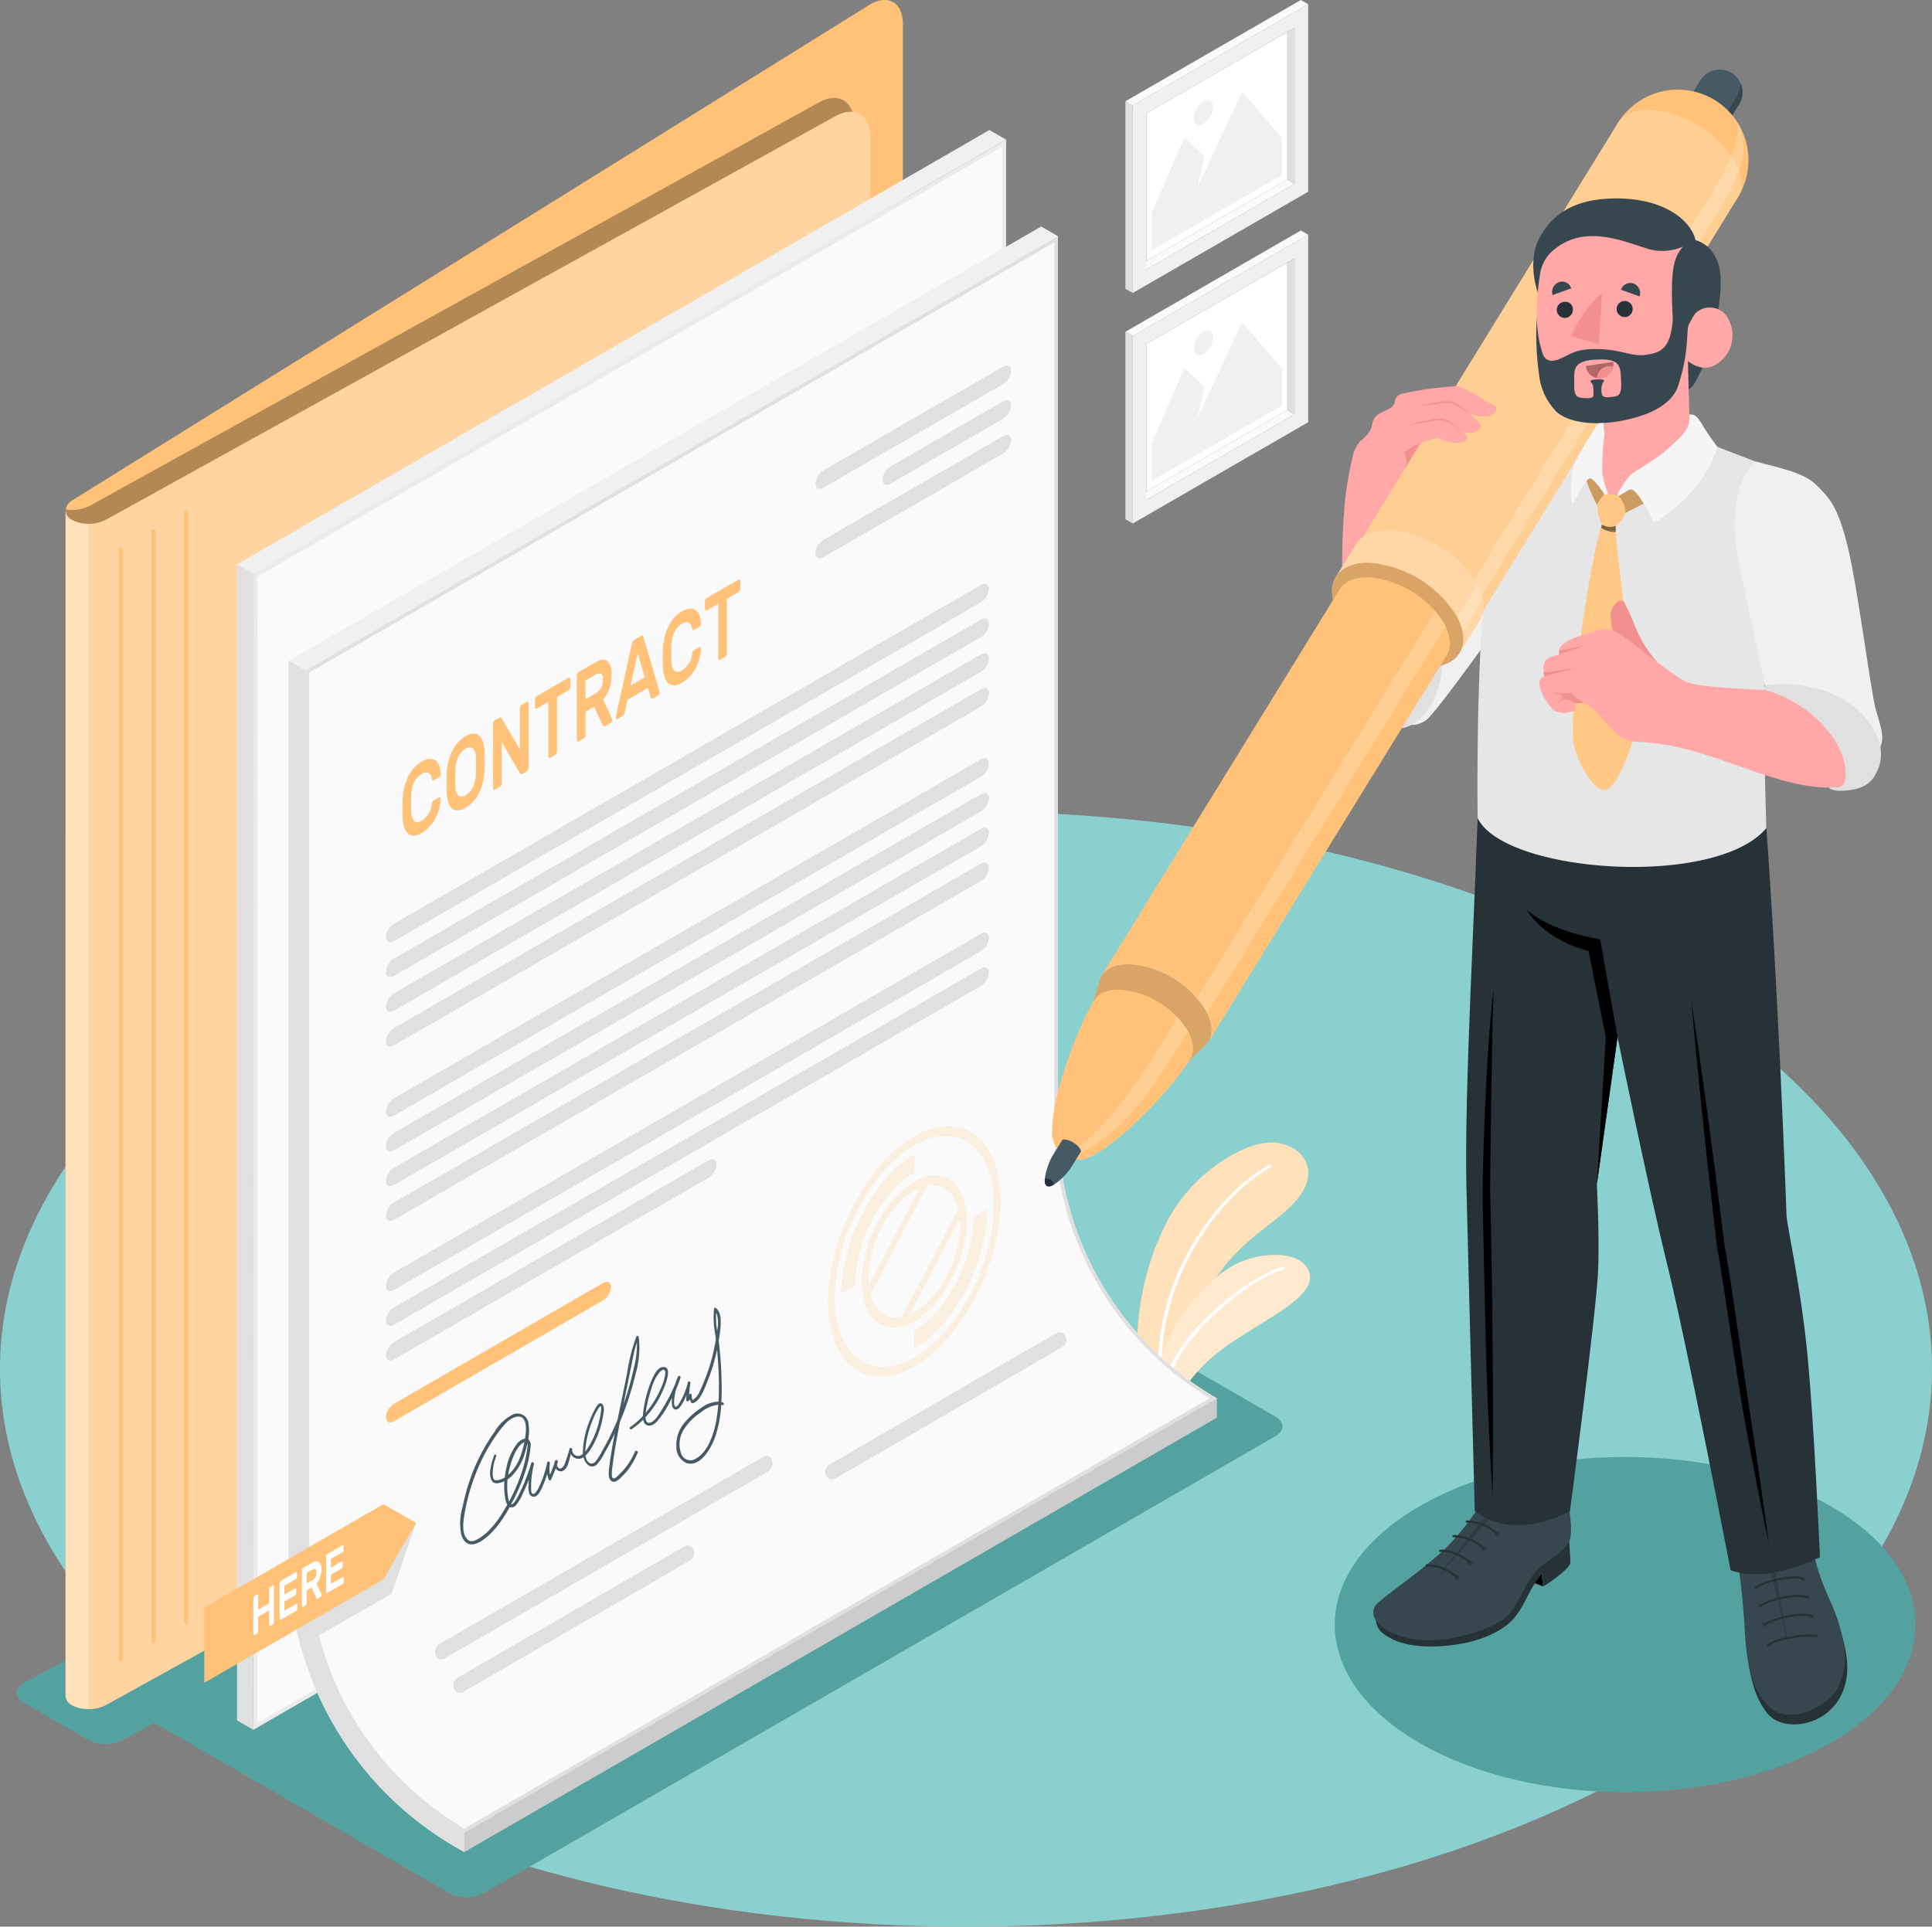 <svg id="Grupo_1099857" data-name="Grupo 1099857" xmlns="http://www.w3.org/2000/svg" xmlns:xlink="http://www.w3.org/1999/xlink" width="295" height="294.234" viewBox="0 0 295 294.234">
  <rect x="0" y="0" width="295" height="294.234" fill="#808080" stroke="none"/>
  <defs>
    <clipPath id="clip-path">
      <rect id="Rectángulo_379151" data-name="Rectángulo 379151" width="295" height="294.234" fill="none"/>
    </clipPath>
    <clipPath id="clip-path-2">
      <rect id="Rectángulo_379110" data-name="Rectángulo 379110" width="295" height="294.234" fill="#8ad0ce"/>
    </clipPath>
    <clipPath id="clip-path-6">
      <rect id="Rectángulo_379113" data-name="Rectángulo 379113" width="26.172" height="42.23" fill="none"/>
    </clipPath>
    <clipPath id="clip-path-7">
      <rect id="Rectángulo_379114" data-name="Rectángulo 379114" width="23.64" height="25.068" fill="none"/>
    </clipPath>
    <clipPath id="clip-path-9">
      <rect id="Rectángulo_379116" data-name="Rectángulo 379116" width="120.382" height="243.851" fill="none"/>
    </clipPath>
    <clipPath id="clip-path-10">
      <rect id="Rectángulo_379117" data-name="Rectángulo 379117" width="122.883" height="243.935" fill="none"/>
    </clipPath>
    <clipPath id="clip-path-11">
      <rect id="Rectángulo_379118" data-name="Rectángulo 379118" width="3.489" height="183.04" fill="none"/>
    </clipPath>
    <clipPath id="clip-path-13">
      <rect id="Rectángulo_379120" data-name="Rectángulo 379120" width="114.915" height="69.294" fill="none"/>
    </clipPath>
    <clipPath id="clip-path-14">
      <rect id="Rectángulo_379121" data-name="Rectángulo 379121" width="26.358" height="38.295" fill="none"/>
    </clipPath>
    <clipPath id="clip-path-17">
      <rect id="Rectángulo_379124" data-name="Rectángulo 379124" width="13.209" height="14.292" fill="none"/>
    </clipPath>
    <clipPath id="clip-path-18">
      <rect id="Rectángulo_379130" data-name="Rectángulo 379130" width="8.971" height="9.744" fill="none"/>
    </clipPath>
    <clipPath id="clip-path-19">
      <rect id="Rectángulo_379125" data-name="Rectángulo 379125" width="0.838" height="0.838" fill="none"/>
    </clipPath>
    <clipPath id="clip-path-24">
      <rect id="Rectángulo_379131" data-name="Rectángulo 379131" width="0.649" height="0.649" fill="none"/>
    </clipPath>
    <clipPath id="clip-path-32">
      <rect id="Rectángulo_379139" data-name="Rectángulo 379139" width="5.029" height="21.317" fill="none"/>
    </clipPath>
    <clipPath id="clip-path-33">
      <rect id="Rectángulo_379140" data-name="Rectángulo 379140" width="59.842" height="81.008" fill="none"/>
    </clipPath>
    <clipPath id="clip-path-34">
      <rect id="Rectángulo_379141" data-name="Rectángulo 379141" width="23.138" height="20.971" fill="none"/>
    </clipPath>
    <clipPath id="clip-path-35">
      <rect id="Rectángulo_379142" data-name="Rectángulo 379142" width="20.035" height="15.934" fill="none"/>
    </clipPath>
    <clipPath id="clip-path-36">
      <rect id="Rectángulo_379143" data-name="Rectángulo 379143" width="18.081" height="15.557" fill="none"/>
    </clipPath>
    <clipPath id="clip-path-37">
      <rect id="Rectángulo_379144" data-name="Rectángulo 379144" width="103.36" height="158.07" fill="none"/>
    </clipPath>
    <clipPath id="clip-path-38">
      <rect id="Rectángulo_379145" data-name="Rectángulo 379145" width="2.956" height="7.213" fill="none"/>
    </clipPath>
    <clipPath id="clip-path-39">
      <rect id="Rectángulo_379146" data-name="Rectángulo 379146" width="6.999" height="5.147" fill="none"/>
    </clipPath>
    <clipPath id="clip-path-40">
      <rect id="Rectángulo_379147" data-name="Rectángulo 379147" width="9.463" height="40.526" fill="none"/>
    </clipPath>
    <clipPath id="clip-path-41">
      <rect id="Rectángulo_379148" data-name="Rectángulo 379148" width="2.254" height="1.133" fill="none"/>
    </clipPath>
    <clipPath id="clip-path-42">
      <rect id="Rectángulo_379149" data-name="Rectángulo 379149" width="4.344" height="4.964" fill="none"/>
    </clipPath>
  </defs>
  <g id="Grupo_1099856" data-name="Grupo 1099856" clip-path="url(#clip-path)">
    <g id="Grupo_1099742" data-name="Grupo 1099742">
      <g id="Grupo_1099741" data-name="Grupo 1099741" clip-path="url(#clip-path-2)">
        <path id="Trazado_874715" data-name="Trazado 874715" d="M251.8,216.4c57.6,33.256,57.6,87.177,0,120.433s-150.994,33.257-208.6,0-57.6-87.177,0-120.433,150.994-33.257,208.6,0" transform="translate(0 -67.537)" fill="#8ad0ce"/>
      </g>
    </g>
    <g id="Grupo_1099744" data-name="Grupo 1099744">
      <g id="Grupo_1099743" data-name="Grupo 1099743" clip-path="url(#clip-path)">
        <path id="Trazado_874716" data-name="Trazado 874716" d="M390.564,351.282c17.315,10,17.314,26.2,0,36.2s-45.388,10-62.7,0-17.314-26.2,0-36.2,45.387-10,62.7,0" transform="translate(-111.076 -121.274)" fill="#53a2a0"/>
        <path id="Trazado_874717" data-name="Trazado 874717" d="M79.24,391.562,31.064,363.749c-1.428-.825-1.428-2.16,0-2.985l120.919-69.812a5.715,5.715,0,0,1,5.169,0l48.177,27.814c1.427.825,1.427,2.16,0,2.985L84.41,391.562a5.715,5.715,0,0,1-5.17,0" transform="translate(-10.581 -102.418)" fill="#53a2a0"/>
        <path id="Trazado_874718" data-name="Trazado 874718" d="M133.162,290.944,5.076,359.41c-1.464.846-1.464,2.217,0,3.062l9.786,5.65a5.861,5.861,0,0,0,5.3,0l128.087-68.466c1.464-.845,1.464-2.216,0-3.061l-9.786-5.65a5.862,5.862,0,0,0-5.3,0" transform="translate(-1.403 -102.41)" fill="#53a2a0"/>
      </g>
    </g>
    <path id="Trazado_874719" data-name="Trazado 874719" d="M268.739,55.429l1.1.658,22.624-13.063-1.1-.658Z" transform="translate(-94.8 -14.945)" fill="#fafafa"/>
    <path id="Trazado_874720" data-name="Trazado 874720" d="M291.965,30.087,270.443,42.51V19.973L291.966,7.557Z" transform="translate(-95.402 -2.666)" fill="#fff"/>
    <path id="Trazado_874721" data-name="Trazado 874721" d="M294.015.99,267.228,16.455V45.094l26.787-15.465Zm-2.082,27.438L269.308,41.491V17.656L291.933,4.593Z" transform="translate(-94.268 -0.349)" fill="#f0f0f0"/>
    <path id="Trazado_874722" data-name="Trazado 874722" d="M304.8,30.392l-1.1-.658V7.2l1.1-.647Z" transform="translate(-107.132 -2.313)" fill="#e0e0e0"/>
    <path id="Trazado_874723" data-name="Trazado 874723" d="M292.284,0,265.5,15.464l1.12.641L293.4.641Z" transform="translate(-93.657)" fill="#fafafa"/>
    <path id="Trazado_874724" data-name="Trazado 874724" d="M265.5,23.894l1.12.641V53.173l-1.12-.641Z" transform="translate(-93.657 -8.429)" fill="#e0e0e0"/>
    <path id="Trazado_874725" data-name="Trazado 874725" d="M291.583,34.4,271.741,45.851V40.124L276.7,28.668l3.09,2.864-1.111,4.8,6.851-14.652,6.051,6.988Z" transform="translate(-95.86 -7.648)" fill="#f0f0f0"/>
    <g id="Grupo_1099746" data-name="Grupo 1099746">
      <g id="Grupo_1099745" data-name="Grupo 1099745" clip-path="url(#clip-path)">
        <path id="Trazado_874726" data-name="Trazado 874726" d="M283.092,23.821a3.244,3.244,0,0,0-1.467,2.542c0,.936.657,1.315,1.467.848a3.246,3.246,0,0,0,1.467-2.542c0-.936-.657-1.315-1.467-.847" transform="translate(-99.346 -8.332)" fill="#f0f0f0"/>
        <path id="Trazado_874727" data-name="Trazado 874727" d="M268.739,109.818l1.1.658,22.624-13.063-1.1-.658Z" transform="translate(-94.8 -34.131)" fill="#fafafa"/>
        <path id="Trazado_874728" data-name="Trazado 874728" d="M291.965,84.476,270.443,96.9V74.362l21.523-12.415Z" transform="translate(-95.402 -21.852)" fill="#fff"/>
        <path id="Trazado_874729" data-name="Trazado 874729" d="M294.015,55.379,267.228,70.844V99.483l26.787-15.465Zm-2.082,27.438L269.308,95.88V72.045l22.624-13.063Z" transform="translate(-94.268 -19.536)" fill="#f0f0f0"/>
        <path id="Trazado_874730" data-name="Trazado 874730" d="M304.8,84.781l-1.1-.658V61.593l1.1-.647Z" transform="translate(-107.132 -21.499)" fill="#e0e0e0"/>
        <path id="Trazado_874731" data-name="Trazado 874731" d="M293.4,55.03l-1.12-.641L265.5,69.854l1.119.641Z" transform="translate(-93.658 -19.186)" fill="#fafafa"/>
        <path id="Trazado_874732" data-name="Trazado 874732" d="M265.5,78.283l1.12.641v28.639l-1.12-.641Z" transform="translate(-93.657 -27.615)" fill="#e0e0e0"/>
        <path id="Trazado_874733" data-name="Trazado 874733" d="M291.583,88.785,271.741,100.24V94.513L276.7,83.057l3.09,2.863-1.111,4.8,6.851-14.652,6.051,6.988Z" transform="translate(-95.86 -26.834)" fill="#f0f0f0"/>
        <path id="Trazado_874734" data-name="Trazado 874734" d="M283.092,78.21a3.244,3.244,0,0,0-1.467,2.542c0,.936.657,1.315,1.467.847a3.244,3.244,0,0,0,1.467-2.542c0-.936-.657-1.315-1.467-.847" transform="translate(-99.346 -27.519)" fill="#f0f0f0"/>
      </g>
    </g>
    <g id="Grupo_1099754" data-name="Grupo 1099754">
      <g id="Grupo_1099753" data-name="Grupo 1099753" clip-path="url(#clip-path)">
        <path id="Trazado_874735" data-name="Trazado 874735" d="M268.948,309.365s-3.249-14.017,3.865-27.7c3.977-7.646,11.545-11.8,15.443-12.065,4.369-.3,8.581,3.645,4.41,8.657-3.962,4.763-11.162,6.6-16.092,19.121a42.625,42.625,0,0,0-3.2,14.436Z" transform="translate(-94.613 -95.1)" fill="#ffc278"/>
        <g id="Grupo_1099749" data-name="Grupo 1099749" transform="translate(173.595 174.488)" opacity="0.5">
          <g id="Grupo_1099748" data-name="Grupo 1099748">
            <g id="Grupo_1099747" data-name="Grupo 1099747" clip-path="url(#clip-path-6)">
              <path id="Trazado_874736" data-name="Trazado 874736" d="M268.948,309.365s-3.249-14.017,3.865-27.7c3.977-7.646,11.545-11.8,15.443-12.065,4.369-.3,8.581,3.645,4.41,8.657-3.962,4.763-11.162,6.6-16.092,19.121a42.625,42.625,0,0,0-3.2,14.436Z" transform="translate(-268.208 -269.588)" fill="#fff"/>
            </g>
          </g>
        </g>
        <path id="Trazado_874737" data-name="Trazado 874737" d="M273.55,307.694a.249.249,0,0,0,.259-.232c-.918-15.447,9.173-28.167,16.631-32.265a.2.2,0,0,0,.077-.3.314.314,0,0,0-.377-.053c-7.566,4.158-17.8,17.037-16.874,32.653a.248.248,0,0,0,.284.2" transform="translate(-96.377 -96.939)" fill="#fff"/>
        <path id="Trazado_874738" data-name="Trazado 874738" d="M274.9,321.172c.861-3.533,3.578-7.805,9.082-11.564s12.96-7.147,12.127-10.6-6.584-3.544-10.726-1.75S271.644,307.3,272.6,319.9Z" transform="translate(-96.138 -104.454)" fill="#ffc278"/>
        <g id="Grupo_1099752" data-name="Grupo 1099752" transform="translate(176.391 191.65)" opacity="0.65">
          <g id="Grupo_1099751" data-name="Grupo 1099751">
            <g id="Grupo_1099750" data-name="Grupo 1099750" clip-path="url(#clip-path-7)">
              <path id="Trazado_874739" data-name="Trazado 874739" d="M274.9,321.172c.861-3.533,3.578-7.805,9.082-11.564s12.96-7.147,12.127-10.6-6.584-3.544-10.726-1.75S271.644,307.3,272.6,319.9Z" transform="translate(-272.529 -296.104)" fill="#fff"/>
            </g>
          </g>
        </g>
        <path id="Trazado_874740" data-name="Trazado 874740" d="M274.777,317.507a.261.261,0,0,0,.256-.194c1.249-7.478,12.684-16.625,17.769-17.952a.219.219,0,0,0,.183-.274.279.279,0,0,0-.339-.138c-5.333,1.391-16.855,10.547-18.152,18.318-.021.12.084.227.233.239a.316.316,0,0,0,.05,0" transform="translate(-96.83 -105.454)" fill="#fff"/>
      </g>
    </g>
    <g id="Grupo_1099765" data-name="Grupo 1099765">
      <g id="Grupo_1099764" data-name="Grupo 1099764" clip-path="url(#clip-path)">
        <path id="Trazado_874741" data-name="Trazado 874741" d="M15.467,258.989a2.017,2.017,0,0,1,1.1-1.617l109.34-68.738V88.042l13.562-16.779a20.129,20.129,0,0,0,3.849-10.886V3.692c0-3.382-2.328-4.676-5.2-2.891L16.572,76.36a2.015,2.015,0,0,0-1.1,1.617Z" transform="translate(-5.456 0)" fill="#ffc278"/>
        <g id="Grupo_1099757" data-name="Grupo 1099757" transform="translate(10.011 14.967)" opacity="0.3">
          <g id="Grupo_1099756" data-name="Grupo 1099756">
            <g id="Grupo_1099755" data-name="Grupo 1099755" clip-path="url(#clip-path-9)">
              <path id="Trazado_874742" data-name="Trazado 874742" d="M135.849,26.966c0-3.382-2.4-4.8-5.358-3.159L19.135,85.42a5.956,5.956,0,0,1-3.639.544,1.431,1.431,0,0,0-.027.17V266.973l.027,0a2.1,2.1,0,0,1,1.078-1.447l109.339-68.739V96.2l9.937-12.294Z" transform="translate(-15.468 -23.125)"/>
            </g>
          </g>
        </g>
        <path id="Trazado_874743" data-name="Trazado 874743" d="M16.469,269.75a5.824,5.824,0,0,0,5.167-.046l111.357-61.613A11.445,11.445,0,0,0,138.35,199V30.238c0-3.382-2.4-4.8-5.358-3.159L21.636,88.692a5.828,5.828,0,0,1-5.167.046,1.725,1.725,0,0,1-1-1.449V268.3a1.724,1.724,0,0,0,1,1.449" transform="translate(-5.457 -9.312)" fill="#ffc278"/>
        <g id="Grupo_1099760" data-name="Grupo 1099760" transform="translate(10.011 17.085)" opacity="0.3">
          <g id="Grupo_1099759" data-name="Grupo 1099759">
            <g id="Grupo_1099758" data-name="Grupo 1099758" clip-path="url(#clip-path-10)">
              <path id="Trazado_874744" data-name="Trazado 874744" d="M16.469,269.75a5.824,5.824,0,0,0,5.167-.046l111.357-61.613A11.445,11.445,0,0,0,138.35,199V30.238c0-3.382-2.4-4.8-5.358-3.159L21.636,88.692a5.828,5.828,0,0,1-5.167.046,1.725,1.725,0,0,1-1-1.449V268.3a1.724,1.724,0,0,0,1,1.449" transform="translate(-15.468 -26.397)" fill="#fff"/>
            </g>
          </g>
        </g>
        <g id="Grupo_1099763" data-name="Grupo 1099763" transform="translate(10.011 77.977)" opacity="0.3">
          <g id="Grupo_1099762" data-name="Grupo 1099762">
            <g id="Grupo_1099761" data-name="Grupo 1099761" clip-path="url(#clip-path-11)">
              <path id="Trazado_874745" data-name="Trazado 874745" d="M18.956,122.5a5.093,5.093,0,0,1-2.489-.579,1.727,1.727,0,0,1-1-1.449V301.489a1.726,1.726,0,0,0,1,1.449,5.086,5.086,0,0,0,2.489.579Z" transform="translate(-15.467 -120.476)" fill="#fff"/>
            </g>
          </g>
        </g>
        <path id="Trazado_874746" data-name="Trazado 874746" d="M38.325,120.421a.306.306,0,0,0-.306.306V290.185a.306.306,0,1,0,.612,0V120.727a.306.306,0,0,0-.306-.306m-9.951,5.744a.306.306,0,0,0-.306.307V295.93a.306.306,0,1,0,.612,0V126.472a.306.306,0,0,0-.306-.307m4.975-2.872a.306.306,0,0,0-.306.306V293.057a.306.306,0,1,0,.612,0V123.6a.306.306,0,0,0-.306-.306" transform="translate(-9.901 -42.48)" fill="#ffc278"/>
      </g>
    </g>
    <path id="Trazado_874747" data-name="Trazado 874747" d="M58.441,98.492l-2.56-1.476L170.787,30.675l2.56,1.476Z" transform="translate(-19.713 -10.821)" fill="#f0f0f0"/>
    <path id="Trazado_874748" data-name="Trazado 874748" d="M60.282,99.762,174.576,33.774V209.548L60.233,275.56Z" transform="translate(-21.248 -11.914)" fill="#fafafa"/>
    <path id="Trazado_874749" data-name="Trazado 874749" d="M174.1,34.016V209.082L60.373,274.741,60.421,99.65Zm.612-1.061L59.809,99.3,59.76,275.8l114.956-66.366Z" transform="translate(-21.081 -11.625)" fill="#ebebeb"/>
    <path id="Trazado_874750" data-name="Trazado 874750" d="M58.441,134.65l-.049,176.505-2.486-1.436-.025-176.546,2.511,1.445Z" transform="translate(-19.713 -46.979)" fill="#e0e0e0"/>
    <g id="Grupo_1099773" data-name="Grupo 1099773">
      <g id="Grupo_1099772" data-name="Grupo 1099772" clip-path="url(#clip-path)">
        <path id="Trazado_874751" data-name="Trazado 874751" d="M209.826,232.406v2.953L94.912,301.7l-1.28-.734A51.24,51.24,0,0,1,68.09,256.719V119.789L183,53.448l2.56,1.476V190.378a48.534,48.534,0,0,0,24.27,42.028" transform="translate(-24.019 -18.854)" fill="#f0f0f0"/>
        <path id="Trazado_874752" data-name="Trazado 874752" d="M186.953,191.185V55.729L72.047,122.07V257.527a48.54,48.54,0,0,0,24.261,42.025L211.22,233.21a48.529,48.529,0,0,1-24.267-42.025M72.61,257.527V122.394L186.384,56.708V191.185A49.232,49.232,0,0,0,210.1,233.2L96.308,298.9a48.106,48.106,0,0,1-23.7-41.37" transform="translate(-25.415 -19.659)" fill="#e0e0e0"/>
        <path id="Trazado_874753" data-name="Trazado 874753" d="M210.407,233.737,96.615,299.43a48.1,48.1,0,0,1-23.7-41.37V122.927L186.691,57.241V191.718a49.233,49.233,0,0,0,23.716,42.019" transform="translate(-25.722 -20.192)" fill="#fafafa"/>
        <path id="Trazado_874754" data-name="Trazado 874754" d="M70.65,292.877V157.423l-2.56-1.476v136.93a51.239,51.239,0,0,0,25.541,44.247l1.28.734V334.9A48.534,48.534,0,0,1,70.65,292.877" transform="translate(-24.019 -55.012)" fill="#e0e0e0"/>
        <g id="Grupo_1099768" data-name="Grupo 1099768" transform="translate(70.891 213.551)" opacity="0.15">
          <g id="Grupo_1099767" data-name="Grupo 1099767">
            <g id="Grupo_1099766" data-name="Grupo 1099766" clip-path="url(#clip-path-13)">
              <path id="Trazado_874755" data-name="Trazado 874755" d="M109.529,396.283v2.953l114.915-66.341v-2.953Z" transform="translate(-109.529 -329.942)"/>
            </g>
          </g>
        </g>
        <path id="Trazado_874756" data-name="Trazado 874756" d="M193.589,102.26l27.425-15.835c.677-.39,1.225-.113,1.225.619a2.625,2.625,0,0,1-1.225,2.034l-27.425,15.834c-.676.391-1.225.113-1.225-.619a2.626,2.626,0,0,1,1.225-2.034" transform="translate(-67.858 -30.425)" fill="#e0e0e0"/>
        <path id="Trazado_874757" data-name="Trazado 874757" d="M193.589,118.659l27.425-15.835c.677-.39,1.225-.113,1.225.62a2.625,2.625,0,0,1-1.225,2.034l-27.425,15.834c-.676.391-1.225.113-1.225-.619a2.627,2.627,0,0,1,1.225-2.034" transform="translate(-67.858 -36.21)" fill="#e0e0e0"/>
        <path id="Trazado_874758" data-name="Trazado 874758" d="M209.45,104.532l17.16-9.909c.676-.39,1.225-.113,1.225.62a2.626,2.626,0,0,1-1.225,2.034l-17.16,9.908c-.676.391-1.225.113-1.225-.619a2.626,2.626,0,0,1,1.225-2.034" transform="translate(-73.454 -33.317)" fill="#e0e0e0"/>
        <path id="Trazado_874759" data-name="Trazado 874759" d="M92.277,189.672,181.9,137.926c.676-.39,1.225-.113,1.225.619a2.626,2.626,0,0,1-1.225,2.034L92.277,192.325c-.676.391-1.225.113-1.225-.619a2.626,2.626,0,0,1,1.225-2.034" transform="translate(-32.12 -48.592)" fill="#e0e0e0"/>
        <path id="Trazado_874760" data-name="Trazado 874760" d="M92.277,197.872,181.9,146.125c.676-.391,1.225-.113,1.225.619a2.626,2.626,0,0,1-1.225,2.034L92.277,200.525c-.676.39-1.225.113-1.225-.619a2.626,2.626,0,0,1,1.225-2.034" transform="translate(-32.12 -51.485)" fill="#e0e0e0"/>
        <path id="Trazado_874761" data-name="Trazado 874761" d="M92.277,206.071,181.9,154.325c.676-.39,1.225-.113,1.225.619a2.627,2.627,0,0,1-1.225,2.034L92.277,208.724c-.676.391-1.225.113-1.225-.619a2.626,2.626,0,0,1,1.225-2.034" transform="translate(-32.12 -54.377)" fill="#e0e0e0"/>
        <path id="Trazado_874762" data-name="Trazado 874762" d="M92.278,214.271l89.627-51.746c.676-.39,1.225-.113,1.225.619a2.626,2.626,0,0,1-1.225,2.034L92.278,216.924c-.676.391-1.225.113-1.225-.619a2.627,2.627,0,0,1,1.225-2.034" transform="translate(-32.12 -57.27)" fill="#e0e0e0"/>
        <path id="Trazado_874763" data-name="Trazado 874763" d="M92.277,230.825,181.9,179.078c.676-.391,1.225-.113,1.225.619a2.627,2.627,0,0,1-1.225,2.034L92.277,233.478c-.676.39-1.225.113-1.225-.619a2.626,2.626,0,0,1,1.225-2.034" transform="translate(-32.12 -63.109)" fill="#e0e0e0"/>
        <path id="Trazado_874764" data-name="Trazado 874764" d="M92.277,239.025,181.9,187.279c.676-.39,1.225-.113,1.225.619a2.626,2.626,0,0,1-1.225,2.034L92.277,241.678c-.676.391-1.225.113-1.225-.619a2.626,2.626,0,0,1,1.225-2.034" transform="translate(-32.12 -66.002)" fill="#e0e0e0"/>
        <path id="Trazado_874765" data-name="Trazado 874765" d="M92.277,247.225,181.9,195.479c.676-.39,1.225-.113,1.225.619a2.626,2.626,0,0,1-1.225,2.034L92.277,249.878c-.676.391-1.225.113-1.225-.619a2.626,2.626,0,0,1,1.225-2.034" transform="translate(-32.12 -68.895)" fill="#e0e0e0"/>
        <path id="Trazado_874766" data-name="Trazado 874766" d="M92.278,255.424l89.627-51.745c.676-.391,1.225-.113,1.225.619a2.625,2.625,0,0,1-1.225,2.034L92.278,258.078c-.676.39-1.225.113-1.225-.619a2.629,2.629,0,0,1,1.225-2.035" transform="translate(-32.12 -71.787)" fill="#e0e0e0"/>
        <path id="Trazado_874767" data-name="Trazado 874767" d="M92.277,271.978,181.9,220.232c.676-.39,1.225-.113,1.225.619a2.626,2.626,0,0,1-1.225,2.034L92.277,274.631c-.676.391-1.225.113-1.225-.619a2.626,2.626,0,0,1,1.225-2.034" transform="translate(-32.12 -77.627)" fill="#e0e0e0"/>
        <path id="Trazado_874768" data-name="Trazado 874768" d="M92.277,280.178,181.9,228.432c.676-.39,1.225-.113,1.225.619a2.627,2.627,0,0,1-1.225,2.034L92.277,282.831c-.676.39-1.225.113-1.225-.619a2.626,2.626,0,0,1,1.225-2.034" transform="translate(-32.12 -80.519)" fill="#e0e0e0"/>
        <path id="Trazado_874769" data-name="Trazado 874769" d="M92.277,301.455,140.31,273.7c.676-.39,1.225-.113,1.225.62a2.626,2.626,0,0,1-1.225,2.034L92.277,304.109c-.676.39-1.225.113-1.225-.619a2.626,2.626,0,0,1,1.225-2.034" transform="translate(-32.12 -96.49)" fill="#e0e0e0"/>
        <path id="Trazado_874770" data-name="Trazado 874770" d="M92.277,321.093l31.913-18.453c.677-.39,1.225-.113,1.225.619a2.625,2.625,0,0,1-1.225,2.034L92.277,323.747c-.676.39-1.225.113-1.225-.619a2.626,2.626,0,0,1,1.225-2.034" transform="translate(-32.12 -106.697)" fill="#ffc278"/>
        <path id="Trazado_874771" data-name="Trazado 874771" d="M99.43,185.969a.882.882,0,0,1,.1-.355.522.522,0,0,1,.182-.2l.8-.46a.16.16,0,0,1,.192,0,.289.289,0,0,1,.074.253,7.315,7.315,0,0,1-.2,1.359,6.6,6.6,0,0,1-1.422,2.759,4.988,4.988,0,0,1-1.308,1.074,2.392,2.392,0,0,1-1.2.383,1.278,1.278,0,0,1-.885-.352,2.25,2.25,0,0,1-.566-1,6.2,6.2,0,0,1-.241-1.542q-.02-.564-.02-1.261t.02-1.283a10.094,10.094,0,0,1,.241-1.82,7.884,7.884,0,0,1,.566-1.652,6.281,6.281,0,0,1,.885-1.375,4.557,4.557,0,0,1,1.2-1,2.691,2.691,0,0,1,1.308-.438,1.378,1.378,0,0,1,.9.3,1.741,1.741,0,0,1,.526.825,4.291,4.291,0,0,1,.2,1.118.647.647,0,0,1-.074.338.529.529,0,0,1-.192.225l-.8.46a.183.183,0,0,1-.187.01c-.059-.032-.1-.109-.108-.233a1.521,1.521,0,0,0-.138-.511.813.813,0,0,0-.3-.345.763.763,0,0,0-.472-.1,1.629,1.629,0,0,0-.669.243,2.435,2.435,0,0,0-.669.568,3.53,3.53,0,0,0-.478.76,4.257,4.257,0,0,0-.295.9,5.684,5.684,0,0,0-.122.964c-.014.393-.02.821-.02,1.285s.006.885.02,1.261a3.5,3.5,0,0,0,.122.83,1.255,1.255,0,0,0,.295.549.711.711,0,0,0,.478.21,1.242,1.242,0,0,0,.669-.2,2.818,2.818,0,0,0,.669-.531,3.487,3.487,0,0,0,.478-.646,3.54,3.54,0,0,0,.3-.689,3.388,3.388,0,0,0,.137-.67" transform="translate(-33.489 -63.163)" fill="#ffc278"/>
        <path id="Trazado_874772" data-name="Trazado 874772" d="M105.367,179.272a9.932,9.932,0,0,1,.211-1.72,7.476,7.476,0,0,1,.537-1.612,6.3,6.3,0,0,1,.885-1.39,4.71,4.71,0,0,1,1.259-1.053,2.488,2.488,0,0,1,1.25-.4,1.241,1.241,0,0,1,.885.368,2.293,2.293,0,0,1,.542.99,6.008,6.008,0,0,1,.216,1.48c.006.189.012.4.014.628s.006.469.006.716,0,.489-.006.722-.008.45-.014.645a9.787,9.787,0,0,1-.212,1.72,7.47,7.47,0,0,1-.537,1.613,6.077,6.077,0,0,1-.89,1.384,4.769,4.769,0,0,1-1.255,1.042,2.5,2.5,0,0,1-1.259.409,1.253,1.253,0,0,1-.885-.359,2.2,2.2,0,0,1-.537-.994,6.3,6.3,0,0,1-.211-1.476c-.007-.188-.011-.4-.015-.628s0-.469,0-.717,0-.488,0-.722.008-.449.015-.645m4.457-2.5a1.951,1.951,0,0,0-.458-1.425q-.418-.356-1.107.041a2.838,2.838,0,0,0-1.106,1.238,4.7,4.7,0,0,0-.458,1.953q-.02.586-.019,1.292t.019,1.268a1.914,1.914,0,0,0,.458,1.417q.417.35,1.106-.049a2.832,2.832,0,0,0,1.107-1.229,4.67,4.67,0,0,0,.458-1.946c.012-.391.02-.821.02-1.291s-.008-.893-.02-1.269" transform="translate(-37.163 -61.061)" fill="#ffc278"/>
        <path id="Trazado_874773" data-name="Trazado 874773" d="M120.789,176.6c-.112.065-.2.068-.256.012a1.136,1.136,0,0,1-.128-.139l-2.755-4.711V178a.777.777,0,0,1-.078.333.494.494,0,0,1-.187.229l-.8.46a.141.141,0,0,1-.187-.013.32.32,0,0,1-.079-.242v-9.786a.769.769,0,0,1,.079-.333.5.5,0,0,1,.187-.229l.689-.4c.111-.065.2-.068.256-.012a1.252,1.252,0,0,1,.128.139l2.755,4.711v-6.241a.779.779,0,0,1,.079-.334.493.493,0,0,1,.187-.229l.8-.46a.143.143,0,0,1,.188.013.324.324,0,0,1,.079.242v9.786a.776.776,0,0,1-.079.333.5.5,0,0,1-.188.23Z" transform="translate(-41.034 -58.407)" fill="#ffc278"/>
        <path id="Trazado_874774" data-name="Trazado 874774" d="M131.354,159.9a.143.143,0,0,1,.186.014.322.322,0,0,1,.079.242v1.076a.766.766,0,0,1-.079.333.5.5,0,0,1-.186.23l-1.772,1.023v8.3a.766.766,0,0,1-.079.333.49.49,0,0,1-.187.229l-.8.46a.142.142,0,0,1-.187-.014.324.324,0,0,1-.079-.243v-8.3l-1.771,1.023a.141.141,0,0,1-.186-.014.318.318,0,0,1-.079-.242v-1.076a.759.759,0,0,1,.079-.333.5.5,0,0,1,.186-.23Z" transform="translate(-44.525 -56.398)" fill="#ffc278"/>
        <path id="Trazado_874775" data-name="Trazado 874775" d="M138.886,156.078q1.23-.71,1.869-.2a2.58,2.58,0,0,1,.64,2.07,6.414,6.414,0,0,1-.33,2.077,5.184,5.184,0,0,1-.969,1.717l1.359,2.958a.4.4,0,0,1,.029.15.628.628,0,0,1-.064.271.393.393,0,0,1-.153.186l-.836.483q-.2.114-.29.023a.536.536,0,0,1-.133-.188l-1.289-2.785-1.308.755v3.529a.773.773,0,0,1-.079.333.489.489,0,0,1-.187.228l-.8.461a.142.142,0,0,1-.187-.013.326.326,0,0,1-.079-.243v-9.786a.775.775,0,0,1,.079-.333.492.492,0,0,1,.187-.23Zm-1.475,5.624,1.427-.823a2.677,2.677,0,0,0,.9-.82,2.378,2.378,0,0,0,.335-1.344q0-.849-.335-.944a1.232,1.232,0,0,0-.9.23l-1.427.823Z" transform="translate(-48.004 -54.912)" fill="#ffc278"/>
        <path id="Trazado_874776" data-name="Trazado 874776" d="M149.156,150.01c.1-.06.183-.062.236-.007a.749.749,0,0,1,.137.307l2.411,8.182a.434.434,0,0,1,.01.1.764.764,0,0,1-.079.333.5.5,0,0,1-.187.23l-.708.409c-.131.075-.223.085-.276.03a.449.449,0,0,1-.108-.187l-.423-1.437-3.109,1.794-.423,1.926a1.542,1.542,0,0,1-.108.313.638.638,0,0,1-.276.287l-.708.409a.142.142,0,0,1-.187-.014.322.322,0,0,1-.079-.241.6.6,0,0,1,.01-.112l2.41-10.966a2.181,2.181,0,0,1,.138-.465.564.564,0,0,1,.236-.265Zm.541,6.338-1.082-3.693-1.082,4.942Z" transform="translate(-51.249 -52.901)" fill="#ffc278"/>
        <path id="Trazado_874777" data-name="Trazado 874777" d="M160.842,150.513a.881.881,0,0,1,.1-.355.522.522,0,0,1,.182-.2l.8-.46a.159.159,0,0,1,.192,0,.289.289,0,0,1,.074.253,7.261,7.261,0,0,1-.2,1.359,6.551,6.551,0,0,1-.526,1.425,6.624,6.624,0,0,1-.9,1.335,4.994,4.994,0,0,1-1.309,1.074,2.386,2.386,0,0,1-1.2.383,1.276,1.276,0,0,1-.885-.352,2.245,2.245,0,0,1-.566-1,6.232,6.232,0,0,1-.241-1.542q-.02-.564-.02-1.261t.02-1.283a10.156,10.156,0,0,1,.241-1.82,7.85,7.85,0,0,1,.566-1.652,6.234,6.234,0,0,1,.885-1.375,4.562,4.562,0,0,1,1.2-1,2.7,2.7,0,0,1,1.309-.438,1.377,1.377,0,0,1,.9.3,1.738,1.738,0,0,1,.526.825,4.264,4.264,0,0,1,.2,1.118.647.647,0,0,1-.074.338.524.524,0,0,1-.192.225l-.8.46a.183.183,0,0,1-.187.01c-.059-.032-.1-.109-.108-.233a1.522,1.522,0,0,0-.138-.511.809.809,0,0,0-.3-.345.763.763,0,0,0-.472-.1,1.635,1.635,0,0,0-.669.243,2.442,2.442,0,0,0-.669.568,3.527,3.527,0,0,0-.477.76,4.221,4.221,0,0,0-.3.9,5.751,5.751,0,0,0-.123.964q-.02.589-.019,1.285t.019,1.261a3.529,3.529,0,0,0,.123.83,1.249,1.249,0,0,0,.3.549.709.709,0,0,0,.477.21,1.238,1.238,0,0,0,.669-.2,2.809,2.809,0,0,0,.669-.531,3.421,3.421,0,0,0,.777-1.335,3.347,3.347,0,0,0,.138-.67" transform="translate(-55.153 -50.656)" fill="#ffc278"/>
        <path id="Trazado_874778" data-name="Trazado 874778" d="M171.438,136.76a.142.142,0,0,1,.186.013.327.327,0,0,1,.079.243v1.075a.776.776,0,0,1-.079.333.5.5,0,0,1-.186.229l-1.772,1.023v8.3a.744.744,0,0,1-.079.333.486.486,0,0,1-.186.229l-.8.461a.143.143,0,0,1-.187-.014.325.325,0,0,1-.078-.242v-8.3l-1.77,1.023a.143.143,0,0,1-.188-.014.32.32,0,0,1-.079-.241v-1.076a.777.777,0,0,1,.079-.333.5.5,0,0,1,.188-.23Z" transform="translate(-58.664 -48.233)" fill="#ffc278"/>
        <g id="Grupo_1099771" data-name="Grupo 1099771" transform="translate(126.428 171.972)" opacity="0.2">
          <g id="Grupo_1099770" data-name="Grupo 1099770">
            <g id="Grupo_1099769" data-name="Grupo 1099769" clip-path="url(#clip-path-14)">
              <path id="Trazado_874779" data-name="Trazado 874779" d="M208.512,272.8v-2.77c-6.128,3.538-11.114,13.065-11.114,21.235l2.078-1.2c0-6.644,4.054-14.389,9.037-17.266m8.011,7.423c0-5.89-3.593-8.606-8.011-6.056s-8.011,9.417-8.011,15.307,3.593,8.606,8.011,6.056,8.011-9.417,8.011-15.307m-14.983,8.65c0-5.126,3.127-11.1,6.972-13.322a7.361,7.361,0,0,1,.795-.394L201.589,289.9c-.03-.331-.049-.672-.049-1.032m.3,2.512,8.687-16.6c2.246-.392,4.013.966,4.674,3.588L206.554,294.9c-2.253.419-4.036-.907-4.715-3.51m13.606-11.519c.025.307.039.626.039.957,0,5.125-3.127,11.1-6.972,13.321a7.373,7.373,0,0,1-.734.371Zm-6.933-12.59c-7.267,4.2-13.179,15.491-13.179,25.18s5.913,14.158,13.179,9.963,13.179-15.492,13.179-25.181-5.912-14.158-13.179-9.962m0,33.758c-6.694,3.865-12.14-.252-12.14-9.178s5.447-19.33,12.14-23.2,12.14.252,12.14,9.177-5.446,19.331-12.14,23.2m9.037-21.4c0,6.644-4.054,14.389-9.037,17.266v2.77c6.129-3.538,11.114-13.065,11.114-21.236Z" transform="translate(-195.334 -265.701)" fill="#ffc278"/>
            </g>
          </g>
        </g>
        <path id="Trazado_874780" data-name="Trazado 874780" d="M153.471,345.925l-49.428,28.556a.889.889,0,0,1-1.343-.506l-.027-.082a1.474,1.474,0,0,1,.647-1.647l49.427-28.561a.865.865,0,0,1,1.313.516c.01.028.019.058.028.086a1.446,1.446,0,0,1-.617,1.638" transform="translate(-36.198 -121.19)" fill="#e0e0e0"/>
        <path id="Trazado_874781" data-name="Trazado 874781" d="M143.1,366.958l-34.617,20.061a1,1,0,0,1-1.445-.466l-.021-.046a1.312,1.312,0,0,1,.543-1.61l34.617-20.061a.973.973,0,0,1,1.416.479l.02.047a1.282,1.282,0,0,1-.513,1.6" transform="translate(-37.719 -128.649)" fill="#e0e0e0"/>
        <path id="Trazado_874782" data-name="Trazado 874782" d="M230.868,316.622l-34.617,20.061a1,1,0,0,1-1.445-.466l-.02-.046a1.312,1.312,0,0,1,.543-1.61L229.945,314.5a.973.973,0,0,1,1.416.479l.02.047a1.282,1.282,0,0,1-.513,1.6" transform="translate(-68.679 -110.893)" fill="#e0e0e0"/>
        <path id="Trazado_874783" data-name="Trazado 874783" d="M135.237,330.537a10.416,10.416,0,0,1-2.775,3.845,1.049,1.049,0,0,1-.4.26c-.241.044-.317-.159-.351-.433a5.661,5.661,0,0,1,.082-1.342c.1-.888.234-1.771.38-2.65.235-1.417.5-2.828.774-4.236.251-.6.494-1.2.722-1.812a47.018,47.018,0,0,0,1.648-5.435,14.159,14.159,0,0,0,.5-5.654c-.032-.183-.273-.32-.362-.122a27.809,27.809,0,0,0-1.437,5.7q-.676,3.3-1.359,6.6c-.03.146-.06.292-.09.438-.436,1.043-.906,2.061-1.414,3.049q-.449.873-.932,1.713a11,11,0,0,1-.972,1.561c-.5.591-1.146.4-1.441-.352a2.52,2.52,0,0,1-.132-.507,6.261,6.261,0,0,0,1.147-1.6,13.435,13.435,0,0,0,.924-2.07,14.385,14.385,0,0,0,.6-2.344c.089-.523.28-1.325-.039-1.767-.355-.493-.77-.041-1.012.375a14.243,14.243,0,0,0-1.005,2.134,13.176,13.176,0,0,0-1.01,4.8c0,.063.008.126.013.188-.05.043-.1.085-.153.122a.9.9,0,0,1-1.485-.751c-.005-.256-.307-.361-.408-.137a25.784,25.784,0,0,1-.8,2.467c-.19.323-.55.722-.867.489a.69.69,0,0,1-.249-.568c.039-.115.08-.23.117-.346.078-.244-.248-.421-.368-.249a.951.951,0,0,0-.173.5q-.3.871-.654,1.7a5.558,5.558,0,0,1-.008-1.782c.035-.236-.357-.385-.407-.138a16.594,16.594,0,0,1-.65,2.32c-.139.384-.293.76-.461,1.126a4.242,4.242,0,0,1-.68,1.184c-.131.133-.317.255-.481.159-.2-.115-.184-.5-.19-.751-.009-.424,0-.851.028-1.275a15.173,15.173,0,0,1,.4-2.468c.068-.279-.332-.458-.413-.183a29.048,29.048,0,0,1-1.392,3.776c-.266.587-.546,1.172-.856,1.722-.144.255-.514.835-.825.819.061-.115.123-.228.183-.344a28.887,28.887,0,0,0,1.794-4.1,17.914,17.914,0,0,0,1-4.4,1.238,1.238,0,0,0-.361-1.115,6.7,6.7,0,0,0,.05-2.3,1.707,1.707,0,0,0-2.236-1.542,6.678,6.678,0,0,0-2.926,2.676,28.376,28.376,0,0,0-3.775,7.326A32.409,32.409,0,0,0,108.913,339a8.587,8.587,0,0,0-.177,4.307c1.1,3.158,4.158.247,5.4-1.287a20.889,20.889,0,0,0,1.97-3,.894.894,0,0,0,.982-.323,6.47,6.47,0,0,0,.986-1.672c.344-.71.66-1.443.948-2.193q-.027.418-.032.838a2.994,2.994,0,0,0,.157,1.393.715.715,0,0,0,.694.373c.7-.067,1.1-1.168,1.405-1.864a15.552,15.552,0,0,0,.6-1.642,6.067,6.067,0,0,0,.2.856.2.2,0,0,0,.366.047c.263-.56.5-1.136.718-1.725a.916.916,0,0,0,.888.45c.953-.229,1.126-1.584,1.427-2.643a1.447,1.447,0,0,0,.562.579,1.28,1.28,0,0,0,1.375-.1,2.141,2.141,0,0,0,.6,1.111.981.981,0,0,0,1.351.079,6.839,6.839,0,0,0,1.252-1.835q.607-1.05,1.159-2.152c.142-.284.278-.571.415-.859-.236,1.2-.457,2.4-.639,3.612-.076.512-.147,1.025-.208,1.54a5.9,5.9,0,0,0-.076,1.32c.078.71.531,1.106,1.068.889a3.266,3.266,0,0,0,.913-.714,9.653,9.653,0,0,0,.96-1.074,11.839,11.839,0,0,0,1.471-2.592c.106-.248-.3-.44-.412-.184m-.9-11.406c.215-1.066.425-2.134.647-3.2a16.381,16.381,0,0,1,.544-2.043,13.148,13.148,0,0,1-.362,3.445c-.285,1.322-.617,2.63-1,3.911q-.322,1.076-.7,2.125c.29-1.414.584-2.826.87-4.24m-19.532,21.088a13.286,13.286,0,0,1-2.334,2.812,7.075,7.075,0,0,1-1.346.938c-.464.244-.98.423-1.419.036-.843-.746-.751-2.283-.574-3.44a31.225,31.225,0,0,1,.761-3.548,30.2,30.2,0,0,1,2.654-6.56,25.436,25.436,0,0,1,1.882-2.927c.735-.984,1.61-2.075,2.687-2.293,1.543-.312,1.638,1.508,1.337,3.324a2.133,2.133,0,0,0-1.213.771,9.128,9.128,0,0,0-1.657,3.823,12.553,12.553,0,0,0-.232,1.347,2.675,2.675,0,0,1-1.283.438c-.678.019-.581-1.136-.509-1.743a7.793,7.793,0,0,1,.493-1.938c.062-.157-.2-.385-.272-.222a8.206,8.206,0,0,0-.6,2.169,2.648,2.648,0,0,0,.221,1.844c.353.469.926.353,1.375.223a3.38,3.38,0,0,0,.521-.206,10.146,10.146,0,0,0,.1,2.4,3.753,3.753,0,0,0,.34,1.2c-.3.532-.612,1.049-.933,1.548m3.544-11.1a14.924,14.924,0,0,1-.705,2.421,6.76,6.76,0,0,1-1.769,2.588,12.974,12.974,0,0,1,.816-2.861,5.786,5.786,0,0,1,.911-1.58,2.114,2.114,0,0,1,.666-.53c.03-.015.056-.026.082-.037M116,338.2c-.055-.192-.087-.412-.115-.561a8.516,8.516,0,0,1-.128-.957,10.22,10.22,0,0,1,.03-1.877l0-.025a4.673,4.673,0,0,0,.594-.466,8.238,8.238,0,0,0,2.063-3.623c.135-.439.27-.92.381-1.417a.87.87,0,0,1,.017.132,2.406,2.406,0,0,1-.026.458,19.3,19.3,0,0,1-.83,3.719A28,28,0,0,1,116,338.2m11.773-8.927a15.268,15.268,0,0,1,1.1-3.775,7.666,7.666,0,0,1,.885-1.689c.038-.046.221-.243.283-.192.032.027.036.2.039.239a2.359,2.359,0,0,1-.03.463c-.045.353-.1.7-.17,1.05a13.492,13.492,0,0,1-1.436,3.957,7.66,7.66,0,0,1-.8,1.209,8.888,8.888,0,0,1,.129-1.262m20.856-6.248c-.067-.019-.133-.028-.2-.042.052-1.013.055-2.029.038-3.024-.033-1.915-.159-3.825-.372-5.715-.021-.194-.047-.388-.074-.583.1-.582.181-1.167.241-1.755.117-1.144.194-2.573-.643-3.266-.109-.091-.284-.087-.315.113a13.8,13.8,0,0,0,.2,3.962c.031.223.057.447.085.67-.151.938-.344,1.865-.58,2.774a28.616,28.616,0,0,1-1.127,3.439c-.224.559-.46,1.111-.717,1.645a2.957,2.957,0,0,1-1.122,1.441,1.546,1.546,0,0,1-.139-.728c.008-.241-.312-.4-.372-.128a1.319,1.319,0,0,1-.056.186c.056-.641.126-1.279.223-1.914.034-.214-.313-.4-.369-.171a11.868,11.868,0,0,1-.742,2.14,10.2,10.2,0,0,1-.55,1.041c-.119.195-.375.619-.586.592-.482-.063-.122-1.914-.032-2.327.025-.116.057-.229.087-.343.247-.566.476-1.146.68-1.742.08-.233-.238-.446-.342-.231a9.589,9.589,0,0,0-.477,1.181,26.267,26.267,0,0,1-2.027,3.9c-.472.737-1.093,1.881-1.876,2-.45.069-.6-.331-.615-.852a14.546,14.546,0,0,0,2.057-2.851c.425-.766,2.483-4.981.582-4.8-.832.08-1.348,1.161-1.713,2.02a17.624,17.624,0,0,0-1.031,3.315c-.113.544-.209,1.1-.269,1.658-.017.158-.029.322-.032.487a12.3,12.3,0,0,1-1.975,1.716c-.152.1.078.407.215.316a12.018,12.018,0,0,0,1.8-1.481,1.506,1.506,0,0,0,.14.417c.462.879,1.41.447,1.937-.1a14.654,14.654,0,0,0,2.032-3.074c.111-.2.217-.414.322-.623-.089.674-.128,1.532.334,1.775.553.292,1.033-.531,1.316-1.03a10.252,10.252,0,0,0,.531-1.1c-.016.225-.03.45-.041.676-.008.167.165.342.289.254a1.3,1.3,0,0,0,.28-.281,1.973,1.973,0,0,0,.211.474.217.217,0,0,0,.232.1c1.093-.32,1.681-1.983,2.166-3.162a28.906,28.906,0,0,0,1.277-3.9c.093-.369.179-.742.259-1.117q.117,1.209.185,2.426a47.524,47.524,0,0,1,.041,5.518,4.359,4.359,0,0,0-2.535.878,11.408,11.408,0,0,0-2.808,2.512,5.229,5.229,0,0,0-1.094,3.493,2.646,2.646,0,0,0,1.568,2.5c1.962.6,3.6-1.907,4.347-3.981a18.109,18.109,0,0,0,.927-4.907c.07.01.139.013.21.028.274.062.245-.359.016-.427m-11.551.44a17.991,17.991,0,0,1,.722-2.669,6.266,6.266,0,0,1,1.28-2.46c.124-.112.451-.363.6-.267.246.154.2.477.157.76a6.742,6.742,0,0,1-.382,1.428,14.751,14.751,0,0,1-1.2,2.455,14.585,14.585,0,0,1-1.377,1.915c.051-.461.146-.913.194-1.162m10.705-11.4a11.753,11.753,0,0,1-.129-2.786,4.951,4.951,0,0,1,.129,2.786m-.114,13.7c-.41,2.261-1.327,4.84-3.063,5.823a1.5,1.5,0,0,1-2.3-.689,4.25,4.25,0,0,1,.254-3.478,8.744,8.744,0,0,1,2.775-2.882,4.943,4.943,0,0,1,2.626-1.137,23.41,23.41,0,0,1-.3,2.362" transform="translate(-38.28 -108.857)" fill="#455a64"/>
        <path id="Trazado_874784" data-name="Trazado 874784" d="M68.611,367.125A48,48,0,0,0,70.1,377.756l13.916-8.006,3.714-10.787-3.714-.7Z" transform="translate(-24.203 -126.38)" fill="#e0e0e0"/>
      </g>
    </g>
    <path id="Trazado_874785" data-name="Trazado 874785" d="M75.556,354.908l-27.361,15.8v11.488l27.361-15.8,4.975-8.617Z" transform="translate(-17.001 -125.198)" fill="#ffc278"/>
    <g id="Grupo_1099775" data-name="Grupo 1099775">
      <g id="Grupo_1099774" data-name="Grupo 1099774" clip-path="url(#clip-path)">
        <path id="Trazado_874786" data-name="Trazado 874786" d="M62.764,374.076a.08.08,0,0,1,.1.007.183.183,0,0,1,.043.136V379.7a.431.431,0,0,1-.043.186.286.286,0,0,1-.1.129l-.447.258a.079.079,0,0,1-.1-.007.182.182,0,0,1-.044-.135v-2.24l-1.665.961v2.24a.445.445,0,0,1-.043.186.283.283,0,0,1-.1.128l-.447.258a.081.081,0,0,1-.1,0,.177.177,0,0,1-.045-.14v-5.481a.419.419,0,0,1,.045-.186.278.278,0,0,1,.1-.128l.447-.258a.081.081,0,0,1,.1.006.189.189,0,0,1,.043.137v2.181l1.665-.96v-2.181a.444.444,0,0,1,.044-.188.29.29,0,0,1,.1-.128Z" transform="translate(-21.081 -131.954)" fill="#fff"/>
        <path id="Trazado_874787" data-name="Trazado 874787" d="M68.527,375.777a.081.081,0,0,1,.1.008.182.182,0,0,1,.043.135v.6a.435.435,0,0,1-.043.186.284.284,0,0,1-.1.128l-2.419,1.4a.079.079,0,0,1-.1-.007.179.179,0,0,1-.044-.136v-5.481a.432.432,0,0,1,.044-.187.282.282,0,0,1,.1-.128l2.375-1.371a.079.079,0,0,1,.1.008.178.178,0,0,1,.045.135v.6a.428.428,0,0,1-.045.186.278.278,0,0,1-.1.128L66.7,373.012v1.349l1.659-.957a.08.08,0,0,1,.1.008.181.181,0,0,1,.044.135v.6a.432.432,0,0,1-.044.187.283.283,0,0,1-.1.128l-1.659.957v1.409Z" transform="translate(-23.268 -130.842)" fill="#fff"/>
        <path id="Trazado_874788" data-name="Trazado 874788" d="M72.783,368.625q.688-.4,1.047-.113a1.447,1.447,0,0,1,.358,1.159A3.6,3.6,0,0,1,74,370.835a2.919,2.919,0,0,1-.542.962l.76,1.657a.227.227,0,0,1,.017.084.349.349,0,0,1-.036.151.231.231,0,0,1-.085.1l-.468.271c-.074.042-.128.047-.162.013a.3.3,0,0,1-.075-.105l-.722-1.56-.733.423v1.977a.432.432,0,0,1-.044.186.273.273,0,0,1-.105.128l-.446.259a.081.081,0,0,1-.1-.008.181.181,0,0,1-.044-.135v-5.481a.436.436,0,0,1,.044-.186.272.272,0,0,1,.1-.128Zm-.827,3.15.8-.461a1.489,1.489,0,0,0,.5-.46,1.327,1.327,0,0,0,.188-.753c0-.317-.063-.492-.188-.528a.688.688,0,0,0-.5.128l-.8.462Z" transform="translate(-25.121 -129.955)" fill="#fff"/>
        <path id="Trazado_874789" data-name="Trazado 874789" d="M79.485,369.45a.081.081,0,0,1,.1.008.182.182,0,0,1,.043.135v.6a.435.435,0,0,1-.043.186.284.284,0,0,1-.1.128l-2.419,1.4a.079.079,0,0,1-.1-.007.178.178,0,0,1-.044-.135v-5.482a.432.432,0,0,1,.044-.187.278.278,0,0,1,.1-.128l2.375-1.372a.079.079,0,0,1,.1.008.178.178,0,0,1,.045.135v.6a.428.428,0,0,1-.045.186.275.275,0,0,1-.1.128l-1.78,1.027v1.349l1.658-.957a.08.08,0,0,1,.1.008.181.181,0,0,1,.044.135v.6a.432.432,0,0,1-.044.187.275.275,0,0,1-.1.128l-1.658.957V370.5Z" transform="translate(-27.133 -128.61)" fill="#fff"/>
      </g>
    </g>
    <path id="Trazado_874790" data-name="Trazado 874790" d="M361.928,372.109l-3.838-1.464,1.269-2.6,2.357,2.212Z" transform="translate(-126.32 -129.833)"/>
    <g id="Grupo_1099855" data-name="Grupo 1099855">
      <g id="Grupo_1099854" data-name="Grupo 1099854" clip-path="url(#clip-path)">
        <path id="Trazado_874791" data-name="Trazado 874791" d="M354.1,363.633s.141,2.5.172,3.293-3.343,3.225-4.179,3.626l-.213-1.849a14.3,14.3,0,0,0-1.94,2.979c-.652,1.122-1.487,3.245-3.274,4.687-2.652,2.14-6.773,3.213-10.973,3.346s-6.6-.91-7.789-1.827a2.773,2.773,0,0,1-1.259-3.049c.3-1.065,29.456-11.206,29.456-11.206" transform="translate(-114.487 -128.275)" fill="#263238"/>
        <path id="Trazado_874792" data-name="Trazado 874792" d="M342.711,349.561l-.044-1.453c-.773-.027-.876,2.076-2.015,3.916a37.536,37.536,0,0,1-5.946,7.529c-4.276,3.86-8.088,6.279-10,8.017-2.554,2.326,1.9,6.061,8.751,5.71,3.4-.175,9.454-1.856,11.161-3.859s2.766-5.13,4.133-6.584,4.293-2.912,5.148-4.681c.47-.972.235-3.246-.034-5.179-.247-1.774-.287-4.492-1.287-4.276l-.075.912c-.412.773-1.364,2.049-4.11,2.5-1.371.225-5.457.328-5.687-2.55" transform="translate(-114.288 -122.799)" fill="#37474f"/>
        <g id="Grupo_1099778" data-name="Grupo 1099778" transform="translate(218.705 227.595)" opacity="0.15">
          <g id="Grupo_1099777" data-name="Grupo 1099777">
            <g id="Grupo_1099776" data-name="Grupo 1099776" clip-path="url(#clip-path-17)">
              <path id="Trazado_874793" data-name="Trazado 874793" d="M351.106,353.419c-1.309-.119-2.716-.559-3.259-1.742-.006-.014-.017-.024-.023-.038a3.321,3.321,0,0,1-.9,2.788c-1.232,1.428-9.022,11.5-9.022,11.5s7.246-8.308,8.635-9.872c2.055-2.313,2.7-2.581,4.574-2.637l-.006,0" transform="translate(-337.904 -351.639)"/>
            </g>
          </g>
        </g>
        <g id="Grupo_1099796" data-name="Grupo 1099796" transform="translate(222.048 231.583)">
          <g id="Grupo_1099795" data-name="Grupo 1099795">
            <g id="Grupo_1099794" data-name="Grupo 1099794" clip-path="url(#clip-path-18)">
              <g id="Grupo_1099781" data-name="Grupo 1099781" transform="translate(8.133)" opacity="0.15">
                <g id="Grupo_1099780" data-name="Grupo 1099780">
                  <g id="Grupo_1099779" data-name="Grupo 1099779" clip-path="url(#clip-path-19)">
                    <path id="Trazado_874794" data-name="Trazado 874794" d="M355.638,358.265a.419.419,0,1,0,.373-.461.419.419,0,0,0-.373.461" transform="translate(-355.635 -357.801)"/>
                  </g>
                </g>
              </g>
              <g id="Grupo_1099784" data-name="Grupo 1099784" transform="translate(6.1 2.226)" opacity="0.15">
                <g id="Grupo_1099783" data-name="Grupo 1099783">
                  <g id="Grupo_1099782" data-name="Grupo 1099782" clip-path="url(#clip-path-19)">
                    <path id="Trazado_874795" data-name="Trazado 874795" d="M352.5,361.7a.419.419,0,1,0,.373-.461.42.42,0,0,0-.373.461" transform="translate(-352.494 -361.241)"/>
                  </g>
                </g>
              </g>
              <g id="Grupo_1099787" data-name="Grupo 1099787" transform="translate(4.067 4.453)" opacity="0.15">
                <g id="Grupo_1099786" data-name="Grupo 1099786">
                  <g id="Grupo_1099785" data-name="Grupo 1099785" clip-path="url(#clip-path-19)">
                    <path id="Trazado_874796" data-name="Trazado 874796" d="M349.355,365.145a.419.419,0,1,0,.373-.461.42.42,0,0,0-.373.461" transform="translate(-349.352 -364.681)"/>
                  </g>
                </g>
              </g>
              <g id="Grupo_1099790" data-name="Grupo 1099790" transform="translate(2.034 6.679)" opacity="0.15">
                <g id="Grupo_1099789" data-name="Grupo 1099789">
                  <g id="Grupo_1099788" data-name="Grupo 1099788" clip-path="url(#clip-path-19)">
                    <path id="Trazado_874797" data-name="Trazado 874797" d="M346.213,368.585a.419.419,0,1,0,.373-.461.42.42,0,0,0-.373.461" transform="translate(-346.211 -368.121)"/>
                  </g>
                </g>
              </g>
              <g id="Grupo_1099793" data-name="Grupo 1099793" transform="translate(0 8.905)" opacity="0.15">
                <g id="Grupo_1099792" data-name="Grupo 1099792">
                  <g id="Grupo_1099791" data-name="Grupo 1099791" clip-path="url(#clip-path-19)">
                    <path id="Trazado_874798" data-name="Trazado 874798" d="M343.072,372.023a.419.419,0,1,0,.373-.461.42.42,0,0,0-.373.461" transform="translate(-343.069 -371.561)"/>
                  </g>
                </g>
              </g>
            </g>
          </g>
        </g>
        <path id="Trazado_874799" data-name="Trazado 874799" d="M353.695,357.514a.169.169,0,0,0,.106-.288,6.9,6.9,0,0,0-4.73-1.9h0a.169.169,0,0,0,.022.337,6.668,6.668,0,0,1,4.474,1.8.172.172,0,0,0,.131.049" transform="translate(-123.082 -125.343)" fill="#263238"/>
        <path id="Trazado_874800" data-name="Trazado 874800" d="M350.552,360.942a.165.165,0,0,0,.107-.05.168.168,0,0,0,0-.238,6.9,6.9,0,0,0-4.73-1.9h0a.169.169,0,0,0,.022.337,6.675,6.675,0,0,1,4.474,1.8.172.172,0,0,0,.131.049" transform="translate(-121.974 -126.553)" fill="#263238"/>
        <path id="Trazado_874801" data-name="Trazado 874801" d="M347.412,364.394a.169.169,0,0,0,.106-.288,6.894,6.894,0,0,0-4.73-1.9h0a.169.169,0,0,0,.022.337,6.674,6.674,0,0,1,4.474,1.8.172.172,0,0,0,.131.049" transform="translate(-120.866 -127.77)" fill="#263238"/>
        <path id="Trazado_874802" data-name="Trazado 874802" d="M344.271,367.833a.165.165,0,0,0,.107-.05.169.169,0,0,0,0-.238,6.893,6.893,0,0,0-4.73-1.9h0a.169.169,0,0,0,.022.337,6.681,6.681,0,0,1,4.474,1.8.167.167,0,0,0,.131.049" transform="translate(-119.758 -128.983)" fill="#263238"/>
        <path id="Trazado_874803" data-name="Trazado 874803" d="M341.129,371.273a.165.165,0,0,0,.107-.05.169.169,0,0,0,0-.238,6.9,6.9,0,0,0-4.73-1.9h0a.169.169,0,0,0,.022.337,6.682,6.682,0,0,1,4.474,1.8.169.169,0,0,0,.131.049" transform="translate(-118.65 -130.197)" fill="#263238"/>
        <path id="Trazado_874804" data-name="Trazado 874804" d="M412.558,390.186c.584,3.276,1.357,5.4,2.759,7.2s3.917,2,5.784,1.608a8.013,8.013,0,0,0,6.214-6.133c.6-2.261.188-4.849-.684-7.848Z" transform="translate(-145.534 -135.817)" fill="#263238"/>
        <path id="Trazado_874805" data-name="Trazado 874805" d="M418.487,354.13c.93-.038,1.729,4.36,2.788,8.732,1.135,4.686,2.906,7.171,3.761,10.32,1.185,4.365,1.114,6.4-.126,9.28s-7.689,6.391-10.87,2.859c-2.594-2.88-3.1-6.355-3.426-10.826a113.529,113.529,0,0,0-1.142-11.343c-.576-3.313-1.191-6.517-.434-6.983.12.482.254,1.1.376,1.57.094.363.4,2.157.919,2.113a6.914,6.914,0,0,0-.139-1.258,1.5,1.5,0,0,1,.125-1.105,1.741,1.741,0,0,1,.968-.579,26.542,26.542,0,0,1,2.69-.75,13.866,13.866,0,0,1,1.373-.223,15.61,15.61,0,0,1,2.427-.187.826.826,0,0,1,.553.393,1.452,1.452,0,0,1,.109.5,3.692,3.692,0,0,0,.225.9c.049.128.159.278.287.23.1-.038.131-.177.118-.287-.061-.537-.175-.92-.274-1.542-.046-.287-.14-.676-.179-.965s-.074-.57-.128-.852" transform="translate(-144.168 -124.923)" fill="#37474f"/>
        <g id="Grupo_1099799" data-name="Grupo 1099799" transform="translate(276.98 249.508)" opacity="0.15">
          <g id="Grupo_1099798" data-name="Grupo 1099798">
            <g id="Grupo_1099797" data-name="Grupo 1099797" clip-path="url(#clip-path-24)">
              <path id="Trazado_874806" data-name="Trazado 874806" d="M428.581,385.75a.325.325,0,1,1-.387-.247.324.324,0,0,1,.387.247" transform="translate(-427.94 -385.496)"/>
            </g>
          </g>
        </g>
        <g id="Grupo_1099802" data-name="Grupo 1099802" transform="translate(276.304 246.472)" opacity="0.15">
          <g id="Grupo_1099801" data-name="Grupo 1099801">
            <g id="Grupo_1099800" data-name="Grupo 1099800" clip-path="url(#clip-path-24)">
              <path id="Trazado_874807" data-name="Trazado 874807" d="M427.538,381.059a.325.325,0,1,1-.387-.247.325.325,0,0,1,.387.247" transform="translate(-426.897 -380.805)"/>
            </g>
          </g>
        </g>
        <g id="Grupo_1099805" data-name="Grupo 1099805" transform="translate(275.668 243.606)" opacity="0.15">
          <g id="Grupo_1099804" data-name="Grupo 1099804">
            <g id="Grupo_1099803" data-name="Grupo 1099803" clip-path="url(#clip-path-24)">
              <path id="Trazado_874808" data-name="Trazado 874808" d="M426.554,376.632a.325.325,0,1,1-.387-.247.324.324,0,0,1,.387.247" transform="translate(-425.913 -376.378)"/>
            </g>
          </g>
        </g>
        <g id="Grupo_1099808" data-name="Grupo 1099808" transform="translate(275.04 240.781)" opacity="0.15">
          <g id="Grupo_1099807" data-name="Grupo 1099807">
            <g id="Grupo_1099806" data-name="Grupo 1099806" clip-path="url(#clip-path-24)">
              <path id="Trazado_874809" data-name="Trazado 874809" d="M425.584,372.266a.325.325,0,1,1-.387-.247.324.324,0,0,1,.387.247" transform="translate(-424.943 -372.012)"/>
            </g>
          </g>
        </g>
        <g id="Grupo_1099811" data-name="Grupo 1099811" transform="translate(267.802 242.104)" opacity="0.15">
          <g id="Grupo_1099810" data-name="Grupo 1099810">
            <g id="Grupo_1099809" data-name="Grupo 1099809" clip-path="url(#clip-path-24)">
              <path id="Trazado_874810" data-name="Trazado 874810" d="M414.4,374.31a.325.325,0,1,1-.387-.247.324.324,0,0,1,.387.247" transform="translate(-413.76 -374.056)"/>
            </g>
          </g>
        </g>
        <g id="Grupo_1099814" data-name="Grupo 1099814" transform="translate(268.434 244.948)" opacity="0.15">
          <g id="Grupo_1099813" data-name="Grupo 1099813">
            <g id="Grupo_1099812" data-name="Grupo 1099812" clip-path="url(#clip-path-24)">
              <path id="Trazado_874811" data-name="Trazado 874811" d="M415.378,378.705a.324.324,0,1,1-.387-.247.325.325,0,0,1,.387.247" transform="translate(-414.737 -378.451)"/>
            </g>
          </g>
        </g>
        <g id="Grupo_1099817" data-name="Grupo 1099817" transform="translate(269.071 247.815)" opacity="0.15">
          <g id="Grupo_1099816" data-name="Grupo 1099816">
            <g id="Grupo_1099815" data-name="Grupo 1099815" clip-path="url(#clip-path-24)">
              <path id="Trazado_874812" data-name="Trazado 874812" d="M416.362,383.133a.325.325,0,1,1-.387-.247.324.324,0,0,1,.387.247" transform="translate(-415.721 -382.879)"/>
            </g>
          </g>
        </g>
        <g id="Grupo_1099820" data-name="Grupo 1099820" transform="translate(269.746 250.853)" opacity="0.15">
          <g id="Grupo_1099819" data-name="Grupo 1099819">
            <g id="Grupo_1099818" data-name="Grupo 1099818" clip-path="url(#clip-path-24)">
              <path id="Trazado_874813" data-name="Trazado 874813" d="M417.405,387.827a.325.325,0,1,1-.387-.247.324.324,0,0,1,.387.247" transform="translate(-416.764 -387.573)"/>
            </g>
          </g>
        </g>
        <g id="Grupo_1099823" data-name="Grupo 1099823" transform="translate(268.242 230.917)" opacity="0.15">
          <g id="Grupo_1099822" data-name="Grupo 1099822">
            <g id="Grupo_1099821" data-name="Grupo 1099821" clip-path="url(#clip-path-32)">
              <path id="Trazado_874814" data-name="Trazado 874814" d="M419.47,378.088l-5.029-21.151,1.186-.166Z" transform="translate(-414.441 -356.772)"/>
            </g>
          </g>
        </g>
        <path id="Trazado_874815" data-name="Trazado 874815" d="M424.44,386.045a.162.162,0,0,1-.05,0c-2.185-.218-5.792.432-7.133,1.3a.165.165,0,1,1-.179-.276c1.421-.917,5.058-1.577,7.344-1.348a.165.165,0,0,1,.018.325" transform="translate(-147.102 -136.051)" fill="#263238"/>
        <path id="Trazado_874816" data-name="Trazado 874816" d="M423.4,381.276a.163.163,0,0,1-.086-.005c-1.716-.575-5.566.318-7.1,1.305a.164.164,0,0,1-.178-.276c1.6-1.032,5.57-1.949,7.38-1.341a.165.165,0,0,1-.019.317" transform="translate(-146.735 -134.319)" fill="#263238"/>
        <path id="Trazado_874817" data-name="Trazado 874817" d="M422.414,376.849a.163.163,0,0,1-.086-.005c-1.716-.575-5.565.318-7.1,1.305A.162.162,0,0,1,415,378.1a.164.164,0,0,1,.049-.228c1.6-1.032,5.569-1.948,7.38-1.34a.165.165,0,0,1-.019.317" transform="translate(-146.388 -132.757)" fill="#263238"/>
        <path id="Trazado_874818" data-name="Trazado 874818" d="M421.444,372.484a.163.163,0,0,1-.086-.005c-1.716-.575-5.565.318-7.1,1.306a.165.165,0,0,1-.179-.276c1.6-1.03,5.569-1.949,7.38-1.341a.165.165,0,0,1-.019.317" transform="translate(-146.045 -131.217)" fill="#263238"/>
        <path id="Trazado_874819" data-name="Trazado 874819" d="M391.334,185.789c2.15,27.255,3.47,64.366,3.47,64.366.193,2.07,2.182,10.9,3.182,21.113,1.054,10.771,1.912,30.943,1.912,30.943s-7.534,4.052-13.638,2.017c0,0-6.542-33.976-9.673-46.67-2.962-12.013-7.594-34.782-7.594-34.782L365.835,245.3s.42,7.769.19,13.2c-.268,6.322-4.3,36.7-4.3,36.7s-8.193,4.826-14.532-.028c0,0-1.1-41.9-1.274-49.508-.35-14.917,1.393-43.83,1.937-63.089Z" transform="translate(-122.009 -64.409)" fill="#263238"/>
        <path id="Trazado_874820" data-name="Trazado 874820" d="M398.994,235.995q.853,9.8,1.9,19.578.514,4.89,1.071,9.777l.554,4.886.287,2.442c.09.815.256,1.618.38,2.428,1.076,6.467,2.731,18.211,3.9,24.662s2.419,12.89,3.753,19.31q-1.274-9.754-2.8-19.461c-1.01-6.473-2.591-18.224-3.7-24.681-.129-.808-.3-1.611-.394-2.425l-.3-2.438-.616-4.874q-.616-4.874-1.271-9.744-1.3-9.741-2.779-19.462" transform="translate(-140.749 -83.25)"/>
        <path id="Trazado_874821" data-name="Trazado 874821" d="M351.448,233.137c-.684,6.094-1.045,12.221-1.307,18.343-.238,6.114-.5,12.268-.272,18.391.146,6.126.307,16.395.538,22.519q.32,9.187.872,18.367.144-9.2.057-18.38c-.041-6.125-.151-16.391-.276-22.514l-.116-4.592-.028-1.147.012-1.138.026-2.3.113-9.183.15-9.184c.034-3.063.133-6.122.232-9.186" transform="translate(-123.388 -82.242)"/>
        <path id="Trazado_874822" data-name="Trazado 874822" d="M374.047,234.1l-2.661-14.927s-7.4-1.077-11.189-4.483c0,0,2.446,4.5,9.422,6.265l2.645,13.188-1.375,22.486Z" transform="translate(-127.063 -75.735)"/>
        <path id="Trazado_874823" data-name="Trazado 874823" d="M331.847,109.1c.05-1.314.667-2.32,2.217-3.371a11.182,11.182,0,0,0,3.168-2.775,30.323,30.323,0,0,1,3.206-4.02c.885-.718-.177-1.737-1.726-1.56s-5.047,1.948-5.888,3.807a16.506,16.506,0,0,0-.977,7.92" transform="translate(-117.008 -34.343)" fill="#f28f8f"/>
        <path id="Trazado_874824" data-name="Trazado 874824" d="M346.635,100.769c-3.557.274-7.821.274-11.506,7.083-3.805,7.032-6.975,12.584-6.975,12.584a67.749,67.749,0,0,1-1.491-9.884c-.305-4.88-.176-7.016,1.368-9.817a81.288,81.288,0,0,0,5.937-9.575,48.12,48.12,0,0,0-8.129,1.116,1.664,1.664,0,0,0-1.028.714c-.139.274-.133.6-.259.883a1.857,1.857,0,0,1-.968.816c-.816.387-1.767.729-2.154,1.545-.216.456-.212.987-.4,1.456a5.778,5.778,0,0,1-1.632,1.825,5.047,5.047,0,0,0-1.2,2.593c-1.244,5.026-1.579,10.131-1.579,17.917,0,5.406.322,12.8,2.171,16.892s5.57,8.711,11.033,3.249,15-20.65,15-20.65Z" transform="translate(-111.693 -32.157)" fill="#ffa8a7"/>
        <path id="Trazado_874825" data-name="Trazado 874825" d="M332.929,104.466a9.225,9.225,0,0,0-2.537,1.489,3.117,3.117,0,0,1,.03,2.743c-.663,1.662-1.889,2.3-1.575,3.889a2.687,2.687,0,0,1,1.45-2.481c1.819-1.11,2.847-4.65,2.632-5.641" transform="translate(-115.987 -36.852)" fill="#f28f8f"/>
        <path id="Trazado_874826" data-name="Trazado 874826" d="M351.434,105.662c-3.384.361-6.852.545-10.19,5.125S333.206,125,333.206,125l.123.547s2.754,3.494,3.313,10.394a14.366,14.366,0,0,1-3.732,11.008,5.718,5.718,0,0,1-1.614.683s1.362,1,3.335-.392,17.18-23.2,17.18-23.2Z" transform="translate(-116.868 -37.273)" fill="#f0f0f0"/>
        <path id="Trazado_874827" data-name="Trazado 874827" d="M328.147,134.146l.214.972s1.795,6.274-.488,11.039-5.583,5.246-7.3,5.1c-1.886-.162-2.507-2.458-2.507-2.458l-.348-1.613a1.4,1.4,0,0,0-.421,1.613,43.134,43.134,0,0,0,2.581,5.8c1.043,1.886,4.554,4.607,7.538,2.949s4.87-5.729,4.87-11.138-1.241-8.865-2.084-10.015-2.333-3.612-2.333-3.612Z" transform="translate(-111.9 -46.839)" fill="#e0e0e0"/>
        <path id="Trazado_874828" data-name="Trazado 874828" d="M392.947,107.026s4.77,3.95,2.514,13.652a142.381,142.381,0,0,0-3.019,19.22c-.349,5.117.222,22.36.222,22.36-7.731,9.244-40.076,6.876-44.088-1.533,0,0-.457-32.715,2.469-44.3,1.657-6.563,3.985-10.379,6.476-12.243l10.992-2.594,9.986-.123Z" transform="translate(-122.955 -35.793)" fill="#e6e6e6"/>
        <path id="Trazado_874829" data-name="Trazado 874829" d="M405.945,21.711a3.472,3.472,0,0,0-5.913-3.641h0L398.2,21.045a1.725,1.725,0,0,0,.122,1.74,5.427,5.427,0,0,0,4.181,2.575,1.726,1.726,0,0,0,1.61-.673l1.832-2.975h0" transform="translate(-140.405 -5.792)" fill="#455a64"/>
        <path id="Trazado_874830" data-name="Trazado 874830" d="M402.5,26.409a1.727,1.727,0,0,0,1.61-.674l1.832-2.975h0a3.467,3.467,0,0,0,.146-3.371c.31.934-.572,2.344-1.586,3.992s-2.262,2.442-4.762,1.043c-1.822-1.018-1.6-2.131-1.34-2.661l-.2.33a1.725,1.725,0,0,0,.122,1.74,5.429,5.429,0,0,0,4.181,2.575" transform="translate(-140.405 -6.839)" fill="#37474f"/>
        <path id="Trazado_874831" data-name="Trazado 874831" d="M399.653,37.654a10.781,10.781,0,1,0-18.358-11.309c-.836,1.356-.775,3.265.38,5.4a16.849,16.849,0,0,0,12.982,8c2.43.069,4.161-.735,5-2.091" transform="translate(-134.306 -7.484)" fill="#ffc278"/>
        <path id="Trazado_874832" data-name="Trazado 874832" d="M377.279,33.9a16.851,16.851,0,0,0-12.981-8c-2.43-.069-4.162.735-5,2.091L318.947,93.506c-.835,1.356-.775,3.265.381,5.4a16.85,16.85,0,0,0,12.981,8c2.43.069,4.162-.735,5-2.091l40.353-65.509c.836-1.357.775-3.265-.38-5.4" transform="translate(-112.313 -9.137)" fill="#ffc278"/>
        <g id="Grupo_1099826" data-name="Grupo 1099826" transform="translate(206.069 16.765)" opacity="0.2">
          <g id="Grupo_1099825" data-name="Grupo 1099825">
            <g id="Grupo_1099824" data-name="Grupo 1099824" clip-path="url(#clip-path-33)">
              <path id="Trazado_874833" data-name="Trazado 874833" d="M377.279,33.9a16.851,16.851,0,0,0-12.981-8c-2.43-.069-4.162.735-5,2.091L318.947,93.506c-.835,1.356-.775,3.265.381,5.4a16.85,16.85,0,0,0,12.981,8c2.43.069,4.162-.735,5-2.091l40.353-65.509c.836-1.357.775-3.265-.38-5.4" transform="translate(-318.382 -25.902)" fill="#fff"/>
            </g>
          </g>
        </g>
        <path id="Trazado_874834" data-name="Trazado 874834" d="M328.576,145.971a17.319,17.319,0,0,1-13.345-8.22c-1.187-2.2-1.25-4.16-.391-5.555l3.1-5.037c.859-1.394,2.639-2.221,5.137-2.149a17.323,17.323,0,0,1,13.345,8.22c1.187,2.2,1.25,4.16.391,5.555l-3.1,5.037c-.859,1.395-2.639,2.221-5.137,2.149" transform="translate(-110.858 -44.097)" fill="#ffc278"/>
        <g id="Grupo_1099829" data-name="Grupo 1099829" transform="translate(203.401 80.908)" opacity="0.35">
          <g id="Grupo_1099828" data-name="Grupo 1099828">
            <g id="Grupo_1099827" data-name="Grupo 1099827" clip-path="url(#clip-path-34)">
              <path id="Trazado_874835" data-name="Trazado 874835" d="M328.576,145.971a17.319,17.319,0,0,1-13.345-8.22c-1.187-2.2-1.25-4.16-.391-5.555l3.1-5.037c.859-1.394,2.639-2.221,5.137-2.149a17.323,17.323,0,0,1,13.345,8.22c1.187,2.2,1.25,4.16.391,5.555l-3.1,5.037c-.859,1.395-2.639,2.221-5.137,2.149" transform="translate(-314.259 -125.005)" fill="#fff"/>
            </g>
          </g>
        </g>
        <path id="Trazado_874836" data-name="Trazado 874836" d="M319.978,132.792a17.321,17.321,0,0,1,13.345,8.221c1.187,2.2,1.25,4.16.391,5.555s-2.639,2.221-5.137,2.149a17.323,17.323,0,0,1-13.345-8.22c-1.187-2.2-1.249-4.16-.39-5.555s2.639-2.221,5.136-2.15" transform="translate(-110.858 -46.842)" fill="#ffc278"/>
        <g id="Grupo_1099832" data-name="Grupo 1099832" transform="translate(203.401 85.945)" opacity="0.15">
          <g id="Grupo_1099831" data-name="Grupo 1099831">
            <g id="Grupo_1099830" data-name="Grupo 1099830" clip-path="url(#clip-path-35)">
              <path id="Trazado_874837" data-name="Trazado 874837" d="M319.978,132.792a17.321,17.321,0,0,1,13.345,8.221c1.187,2.2,1.25,4.16.391,5.555s-2.639,2.221-5.137,2.149a17.323,17.323,0,0,1-13.345-8.22c-1.187-2.2-1.249-4.16-.39-5.555s2.639-2.221,5.136-2.15" transform="translate(-314.259 -132.787)"/>
            </g>
          </g>
        </g>
        <path id="Trazado_874838" data-name="Trazado 874838" d="M259.1,229.376c.744-1.208,2.286-1.924,4.45-1.862a15.006,15.006,0,0,1,11.561,7.121c1.028,1.905,1.082,3.6.339,4.812h0l-2.478,2.43-.008,0a4.82,4.82,0,0,1-3.674,1.19,13.821,13.821,0,0,1-10.648-6.559,4.818,4.818,0,0,1-.59-3.817l-.007,0Z" transform="translate(-90.968 -80.257)" fill="#ffc278"/>
        <g id="Grupo_1099835" data-name="Grupo 1099835" transform="translate(166.907 147.253)" opacity="0.15">
          <g id="Grupo_1099834" data-name="Grupo 1099834">
            <g id="Grupo_1099833" data-name="Grupo 1099833" clip-path="url(#clip-path-36)">
              <path id="Trazado_874839" data-name="Trazado 874839" d="M259.1,229.376c.744-1.208,2.286-1.924,4.45-1.862a15.006,15.006,0,0,1,11.561,7.121c1.028,1.905,1.082,3.6.339,4.812h0l-2.478,2.43-.008,0a4.82,4.82,0,0,1-3.674,1.19,13.821,13.821,0,0,1-10.648-6.559,4.818,4.818,0,0,1-.59-3.817l-.007,0Z" transform="translate(-257.875 -227.509)"/>
            </g>
          </g>
        </g>
        <path id="Trazado_874840" data-name="Trazado 874840" d="M264.221,195.31a15.005,15.005,0,0,1,11.561,7.122c1.028,1.9,1.082,3.6.339,4.812l36.4-59.085c.744-1.208.691-2.907-.339-4.812a15,15,0,0,0-11.56-7.122c-2.164-.061-3.706.654-4.45,1.862l-36.4,59.086c.744-1.208,2.287-1.924,4.45-1.862" transform="translate(-91.637 -48.053)" fill="#ffc278"/>
        <path id="Trazado_874841" data-name="Trazado 874841" d="M269.234,244.214c.691-1.078.656-2.6-.289-4.335a13.416,13.416,0,0,0-10.4-6.353c-1.93-.043-3.307.58-3.97,1.659l0,0-.021.036-.005.007,0,.009c-2.315,3.792-6.87,15.248-6.327,20.96l.1.063a2.058,2.058,0,0,0,.266.887,4.983,4.983,0,0,0,3.856,2.348,2.166,2.166,0,0,0,.877-.155l.01.006c5.368-2.093,13.6-11.388,15.906-15.131" transform="translate(-87.545 -82.378)" fill="#ffc278"/>
        <g id="Grupo_1099838" data-name="Grupo 1099838" transform="translate(162.871 18.601)" opacity="0.2">
          <g id="Grupo_1099837" data-name="Grupo 1099837">
            <g id="Grupo_1099836" data-name="Grupo 1099836" clip-path="url(#clip-path-37)">
              <path id="Trazado_874842" data-name="Trazado 874842" d="M309.311,105.43a11.023,11.023,0,0,0-1.387-1.973l-36.4,59.086a11.053,11.053,0,0,1,1.386,1.973c.067.125.12.247.179.37l36.4-59.086c-.059-.124-.111-.245-.179-.37m5.9-3.781a4.725,4.725,0,0,0-.144-.6l35.9-58.279c4.709-7.645,4.691-10.866,2.983-14.028,1.017,3.123-3.3,10.087-3.861,11-4.544,7.376-36.2,58.774-36.2,58.774q.241.379.45.76l-3.1,5.037a8.481,8.481,0,0,1,.875,2.379Zm-63.254,85.16,1.887-.849s1.377.144,5.465-3.582,6.559-7.758,10.859-14.74a10.2,10.2,0,0,0-1.689-2.247c-.045.087-4.839,9.382-10.849,15.952a35.023,35.023,0,0,1-5.99,5.3c.1.058.209.118.317.17" transform="translate(-251.64 -28.739)" fill="#fff"/>
            </g>
          </g>
        </g>
        <path id="Trazado_874843" data-name="Trazado 874843" d="M249.166,268.906l-1.505,2.445c-.658,1.067-1.716,4.086-.871,4.606s3.07-1.779,3.728-2.847l0-.005,1.5-2.439s-.032-.63-1.156-1.322-1.7-.437-1.7-.437" transform="translate(-86.947 -94.843)" fill="#455a64"/>
        <path id="Trazado_874844" data-name="Trazado 874844" d="M247.879,279.013a1.1,1.1,0,0,0-1.4-.863c-.049.508.044.908.306,1.069s.655.064,1.092-.206" transform="translate(-86.944 -98.105)" fill="#263238"/>
        <path id="Trazado_874845" data-name="Trazado 874845" d="M340.5,91.159c.924.034,2.635,1,3.973,1.869s2.582.943,2.147,1.918a1.93,1.93,0,0,1-1.78.816,7.771,7.771,0,0,1-2.179-.408c1.583,1.364,1.924,1.905,1.471,2.39a2.419,2.419,0,0,1-2.787.133c.539.547,1.147.832.867,1.361s-1.251.681-2.392.478a6.875,6.875,0,0,1-2.081-.729c-1.206.322-2.555.785-2.555.785a29.172,29.172,0,0,1,5.316-8.613" transform="translate(-118.239 -32.157)" fill="#ffa8a7"/>
        <path id="Trazado_874846" data-name="Trazado 874846" d="M340.054,100.563c-.661-.372-1.279-.832-1.915-1.218a2.924,2.924,0,0,0-2.127-.23c-.748.089-1.494.23-2.236.37s-1.491.26-2.247.359c.728-.21,1.467-.39,2.206-.567s1.483-.324,2.239-.435a6.47,6.47,0,0,1,1.158-.064,2.13,2.13,0,0,1,1.115.387c.637.438,1.2.93,1.805,1.4" transform="translate(-116.951 -34.843)" fill="#f28f8f"/>
        <path id="Trazado_874847" data-name="Trazado 874847" d="M342.555,96.594c-.578-.371-1.153-.741-1.743-1.082-.294-.16-.6-.351-.885-.475a2.607,2.607,0,0,0-.965-.087c-.672.018-1.351.123-2.029.2s-1.359.173-2.043.233c.665-.173,1.337-.315,2.011-.442a16.828,16.828,0,0,1,2.051-.269,2.824,2.824,0,0,1,1.065.129,6.93,6.93,0,0,1,.906.529,14.02,14.02,0,0,1,1.632,1.261" transform="translate(-118.136 -33.397)" fill="#f28f8f"/>
        <path id="Trazado_874848" data-name="Trazado 874848" d="M396.281,56.421a4.844,4.844,0,0,1,3.735,2.639c.794,1.313,1.46,3.759-.019,10.967a28.6,28.6,0,0,1-2.9,8.035,3.51,3.51,0,0,1-1.929,1.755l-.209-5.454-.041-3.807s-2.645-3.173-3.083-5.883c-.565-3.487.084-4.969.084-4.969Z" transform="translate(-138.14 -19.903)" fill="#37474f"/>
        <path id="Trazado_874849" data-name="Trazado 874849" d="M386.492,53.169c-.728-3.027-4.845-6.43-12.359-6.349-6.157.067-9.611,2.408-11.518,6.123s-.2,8.258-.2,8.258l19.2-2.5Z" transform="translate(-127.598 -16.516)" fill="#37474f"/>
        <path id="Trazado_874850" data-name="Trazado 874850" d="M389.793,75.391c-2.061,1.236-4.164-.6-4.164-.6l.3,11.256s-.083,2.179-3.414,4.3c-4.724,3.01-6.8,3.794-8.714,6.812-1.887-4.74-3.83-7.339-.931-11.206l-.153-2.563a17.836,17.836,0,0,1-3.394.107c-2.523-.234-4.218-2.117-5.137-4.775a37.912,37.912,0,0,1-1.129-17.22,5.831,5.831,0,0,1,1.852-3.482c4.689-4.152,10.4-1.7,14.686-.335a7.89,7.89,0,0,0,5.256-.355c-1.355,1.7-1.961,3.3-1.524,11.043a4.719,4.719,0,0,0,1.166,1.332c.964.736,1.581-1.363,2.3-2.216a3.153,3.153,0,0,1,4.967.812,5.178,5.178,0,0,1-1.962,7.083" transform="translate(-127.9 -19.656)" fill="#ffa8a7"/>
        <path id="Trazado_874851" data-name="Trazado 874851" d="M382.431,67.805l2.834,1.021a1.58,1.58,0,0,0-.938-1.976,1.47,1.47,0,0,0-1.9.955" transform="translate(-134.907 -23.552)" fill="#37474f"/>
        <path id="Trazado_874852" data-name="Trazado 874852" d="M366.226,68.507l2.856-1.029a1.457,1.457,0,0,0-1.893-.944,1.594,1.594,0,0,0-.963,1.973" transform="translate(-129.164 -23.439)" fill="#37474f"/>
        <path id="Trazado_874853" data-name="Trazado 874853" d="M383.835,72.211a1.227,1.227,0,1,1-1.261-1.192,1.227,1.227,0,0,1,1.261,1.192" transform="translate(-134.536 -25.052)" fill="#263238"/>
        <path id="Trazado_874854" data-name="Trazado 874854" d="M369.712,72.412a1.227,1.227,0,1,1-1.261-1.192,1.118,1.118,0,0,1,1.261,1.192" transform="translate(-129.554 -25.123)" fill="#263238"/>
        <path id="Trazado_874855" data-name="Trazado 874855" d="M375.391,69.1l-.51,7.861L370.665,75.7a18.306,18.306,0,0,1,4.726-6.605" transform="translate(-130.756 -24.374)" fill="#f28f8f"/>
        <path id="Trazado_874856" data-name="Trazado 874856" d="M383.3,74.273c-.188,5.355-2.028,5.749-3.925,6.085-2.513.444-3.773-.9-8.277-.846-2.733.034-3.579.856-5.124,1.514-1.142.486-2.08.356-2.531-.667a17.943,17.943,0,0,1-.933-5.771,43,43,0,0,0,.329,8.77,9.5,9.5,0,0,0,2.752,5.814c1.947,1.606,5.976,2.219,11,1.047,4.95-1.156,6.9-3.287,7.482-5.072,1.9-5.8,1.088-8.517,1.736-9.617s-2.509-1.255-2.509-1.255" transform="translate(-127.844 -26.201)" fill="#37474f"/>
        <path id="Trazado_874857" data-name="Trazado 874857" d="M374.9,84.831c2.571-.085,3.417.371,3.562,2.13.208,2.518.093,3.369-.867,3.512-1.133.169-1.965.248-2.014-.466a2.814,2.814,0,0,1,.144-1.617c.393-.486.253-.555-.876-.516-1.168.041-1.111.238-.773.581.247.252.238,1.118.241,1.615,0,.545-.115.757-1.739.621-1.419-.119-1.191-1.258-1.191-3.423,0-1.459.6-2.339,3.513-2.436" transform="translate(-131.006 -29.921)" fill="#ffa8a7"/>
        <path id="Trazado_874858" data-name="Trazado 874858" d="M378.308,85.394l-4.18.628a2.076,2.076,0,0,0,2.356,1.843,2.214,2.214,0,0,0,1.824-2.471" transform="translate(-131.978 -30.124)" fill="#b16668"/>
        <path id="Trazado_874859" data-name="Trazado 874859" d="M378.684,86.384a2.331,2.331,0,0,1,.511.039,2.184,2.184,0,0,1-1.794,1.79,2.006,2.006,0,0,1-.677-.021,1.935,1.935,0,0,1,1.961-1.808" transform="translate(-132.893 -30.472)" fill="#f28f8f"/>
        <path id="Trazado_874860" data-name="Trazado 874860" d="M375.751,115.221s-1.865-3.514-1.872-4.892l2.231-2.321.725,5.744Z" transform="translate(-131.89 -38.101)" fill="#ffc278"/>
        <g id="Grupo_1099841" data-name="Grupo 1099841" transform="translate(241.989 69.908)" opacity="0.2">
          <g id="Grupo_1099840" data-name="Grupo 1099840">
            <g id="Grupo_1099839" data-name="Grupo 1099839" clip-path="url(#clip-path-38)">
              <path id="Trazado_874861" data-name="Trazado 874861" d="M375.751,115.221s-1.865-3.514-1.872-4.892l2.231-2.321.725,5.744Z" transform="translate(-373.879 -108.009)"/>
            </g>
          </g>
        </g>
        <path id="Trazado_874862" data-name="Trazado 874862" d="M381.493,115.793l3.805-2.613,3.193,2.126-5.848,3.021Z" transform="translate(-134.576 -39.926)" fill="#ffc278"/>
        <g id="Grupo_1099844" data-name="Grupo 1099844" transform="translate(246.917 73.255)" opacity="0.2">
          <g id="Grupo_1099843" data-name="Grupo 1099843">
            <g id="Grupo_1099842" data-name="Grupo 1099842" clip-path="url(#clip-path-39)">
              <path id="Trazado_874863" data-name="Trazado 874863" d="M381.493,115.793l3.805-2.613,3.193,2.126-5.848,3.021Z" transform="translate(-381.493 -113.18)"/>
            </g>
          </g>
        </g>
        <path id="Trazado_874864" data-name="Trazado 874864" d="M380.485,154.885c-.361-12.294-3.106-27.914-2.894-30.9l-2.091-.195c-1.432,3.6-4.619,23.526-4.472,32.023-.087,2.961,2.8,8.441,4.8,8.5s4.711-7.623,4.658-9.426" transform="translate(-130.883 -43.667)" fill="#ffc278"/>
        <g id="Grupo_1099847" data-name="Grupo 1099847" transform="translate(240.141 80.119)" opacity="0.1">
          <g id="Grupo_1099846" data-name="Grupo 1099846">
            <g id="Grupo_1099845" data-name="Grupo 1099845" clip-path="url(#clip-path-40)">
              <path id="Trazado_874865" data-name="Trazado 874865" d="M380.485,154.885c-.361-12.294-3.106-27.914-2.894-30.9l-2.091-.195c-1.432,3.6-4.619,23.526-4.472,32.023-.087,2.961,2.8,8.441,4.8,8.5s4.711-7.623,4.658-9.426" transform="translate(-371.023 -123.786)" fill="#fff"/>
            </g>
          </g>
        </g>
        <g id="Grupo_1099850" data-name="Grupo 1099850" transform="translate(244.456 80.119)" opacity="0.5">
          <g id="Grupo_1099849" data-name="Grupo 1099849">
            <g id="Grupo_1099848" data-name="Grupo 1099848" clip-path="url(#clip-path-41)">
              <path id="Trazado_874866" data-name="Trazado 874866" d="M377.69,124.24c.063-.186.106-.312.161-.45h0v0l2.09.195a8.007,8.007,0,0,0,0,.919,3.669,3.669,0,0,1-2.254-.66" transform="translate(-377.69 -123.786)"/>
            </g>
          </g>
        </g>
        <path id="Trazado_874867" data-name="Trazado 874867" d="M379.879,116.717a8.877,8.877,0,0,0-1.974-.073,4.694,4.694,0,0,0-1.135,1.616,7.133,7.133,0,0,0,.758,3,2.5,2.5,0,0,0,2.09.194,4.375,4.375,0,0,0,1.495-2.016,3.969,3.969,0,0,0-1.234-2.719" transform="translate(-132.91 -41.139)" fill="#ffc278"/>
        <g id="Grupo_1099853" data-name="Grupo 1099853" transform="translate(243.861 75.48)" opacity="0.1">
          <g id="Grupo_1099852" data-name="Grupo 1099852">
            <g id="Grupo_1099851" data-name="Grupo 1099851" clip-path="url(#clip-path-42)">
              <path id="Trazado_874868" data-name="Trazado 874868" d="M379.879,116.717a8.877,8.877,0,0,0-1.974-.073,4.694,4.694,0,0,0-1.135,1.616,7.133,7.133,0,0,0,.758,3,2.5,2.5,0,0,0,2.09.194,4.375,4.375,0,0,0,1.495-2.016,3.969,3.969,0,0,0-1.234-2.719" transform="translate(-376.771 -116.619)" fill="#fff"/>
            </g>
          </g>
        </g>
        <path id="Trazado_874869" data-name="Trazado 874869" d="M381.507,110.068c.067,0,.157.157.225.168,1.447-.8,1.676-1.069,2.063-.963.734.2,2.493,3.228,2.931,4.208s.363.968,1.7.06a23.931,23.931,0,0,0,6.021-5.94,17.806,17.806,0,0,0,2.362-4.861s-1.555-2.1-2.013-2.9c-.886-1.551-1.38-2.171-2.266-2.026l0,1.013c-.138,1.363-1.542,2.676-3.428,4.342s-4.942,3.264-5.661,3.974a14.49,14.49,0,0,0-1.927,2.926" transform="translate(-134.581 -34.497)" fill="#f5f5f5"/>
        <path id="Trazado_874870" data-name="Trazado 874870" d="M370.76,112.008c.221.551,1.936-3.812,2.8-3.731.419.029,1.371,1.2,2.165,2.432l.591-.024a13.237,13.237,0,0,1-.935-3.3,40.005,40.005,0,0,1,.343-5.884l-.13-1.705c-.229.015-.473.019-.764.032a6.283,6.283,0,0,0-.741,1.022c-.832,1.4-3,4.628-3.262,6.291a14.509,14.509,0,0,0-.071,4.869" transform="translate(-130.733 -35.204)" fill="#f5f5f5"/>
        <path id="Trazado_874871" data-name="Trazado 874871" d="M387.118,151.126a16.447,16.447,0,0,1-2.522-3.578c-.874-1.65-1.19-2.763-1.84-4.119q-.316-.66-.633-1.32a.829.829,0,0,0-.2-.3.7.7,0,0,0-.762.032,2.653,2.653,0,0,0-1.179,2.266,10.9,10.9,0,0,0,.417,2.632c.124.573.681,2.678.681,2.678Z" transform="translate(-134.042 -49.991)" fill="#f28f8f"/>
        <path id="Trazado_874872" data-name="Trazado 874872" d="M408.308,117.494c-2.127-5.018-4.8-5.776-11.9-7.819-3.845,6.569-.972,19.338-.972,19.338L398.69,144.1s-11.074-.343-13.026-1.241-7.481-5.408-9.311-6.733c-2.489-1.805-3.54-1.372-4.633-1.049-3.581,1.055-4.34,1.474-5.047,2.072a1.672,1.672,0,0,0-.514,1.522c-.954.256-2.412.427-2.378,2.048A4.485,4.485,0,0,0,363.9,142a1.063,1.063,0,0,0-.581.45c-.679,1.048,1.155,4.1,2.145,4.764a3.2,3.2,0,0,0,2.721.1c.965-.27.37-1.207.37-1.207l1.388-.109c3.266,1.7,4,5.59,8.054,5.969a38.872,38.872,0,0,1,4.931.543c8.859,1.671,17.565,6.823,25.2,6.428,7.449-.386,6.7-4.279,6.186-8.8-.454-4.036-3.571-26.907-6-32.644" transform="translate(-128.113 -38.689)" fill="#ffa8a7"/>
        <path id="Trazado_874873" data-name="Trazado 874873" d="M417.549,160.549l.323,1.5c3.471.4,7.426,2.312,8.483,4.033-1.028-2.819-2.689-4.774-8.806-5.531" transform="translate(-147.295 -56.635)" fill="#f28f8f"/>
        <path id="Trazado_874874" data-name="Trazado 874874" d="M412.523,108.91c2.613.769,7.164,1.537,9.153,3.526s3.33,3.151,4.9,9.726,3.479,22.164,4.313,24.935,1.518,4.62-.005,6.313c-1.871-5.007-7.162-9.275-15.916-9.578-1.445,0-1.1-1.787-1.619-3.454s-2.412-11.475-3.251-14.734-1.993-13.271,2.428-16.733" transform="translate(-144.387 -38.419)" fill="#f0f0f0"/>
        <path id="Trazado_874875" data-name="Trazado 874875" d="M416.322,161.618l-.206.632a20.484,20.484,0,0,1,8.063,4.458c3.422,3.271,4.2,5.96,4.373,7.674s-.024,2.742-1.3,2.789l-1.186.049s.249.636,2.487.462c1.962-.152,3.82-.7,4.735-2.7a6.046,6.046,0,0,0,.24-5.191c-.649-1.8-2.361-4.978-7.678-7.177a20.255,20.255,0,0,0-9.528-1" transform="translate(-146.789 -56.949)" fill="#e0e0e0"/>
        <path id="Trazado_874876" data-name="Trazado 874876" d="M367.776,153.67,372,152.192l-4.214.864a1.719,1.719,0,0,0-.008.614" transform="translate(-129.728 -53.687)" fill="#f28f8f"/>
        <path id="Trazado_874877" data-name="Trazado 874877" d="M364.251,158.9l4.908-1.339-4.994.76a2.667,2.667,0,0,0,.086.579" transform="translate(-128.463 -55.58)" fill="#f28f8f"/>
        <path id="Trazado_874878" data-name="Trazado 874878" d="M365.786,162.886a1.593,1.593,0,0,0,.753.491,3.3,3.3,0,0,0,.9.173l-.073-.038c.17.243.347.48.527.715l.085-.148a1.021,1.021,0,0,0-.768.3,1.332,1.332,0,0,0-.346.713,1.586,1.586,0,0,1,.434-.615,1.014,1.014,0,0,1,.66-.217l.2.013-.113-.161c-.171-.242-.344-.482-.526-.716l-.029-.037h-.045a4.875,4.875,0,0,1-.862-.115,1.91,1.91,0,0,1-.792-.361" transform="translate(-129.035 -57.46)" fill="#f28f8f"/>
        <path id="Trazado_874879" data-name="Trazado 874879" d="M367.976,163.529a15.6,15.6,0,0,0,1.827-.123s.087.351.755.875a10.461,10.461,0,0,0,1.08.675l-1.388.109a2.23,2.23,0,0,0-1.692-.634Z" transform="translate(-129.807 -57.643)" fill="#f28f8f"/>
      </g>
    </g>
  </g>
</svg>
